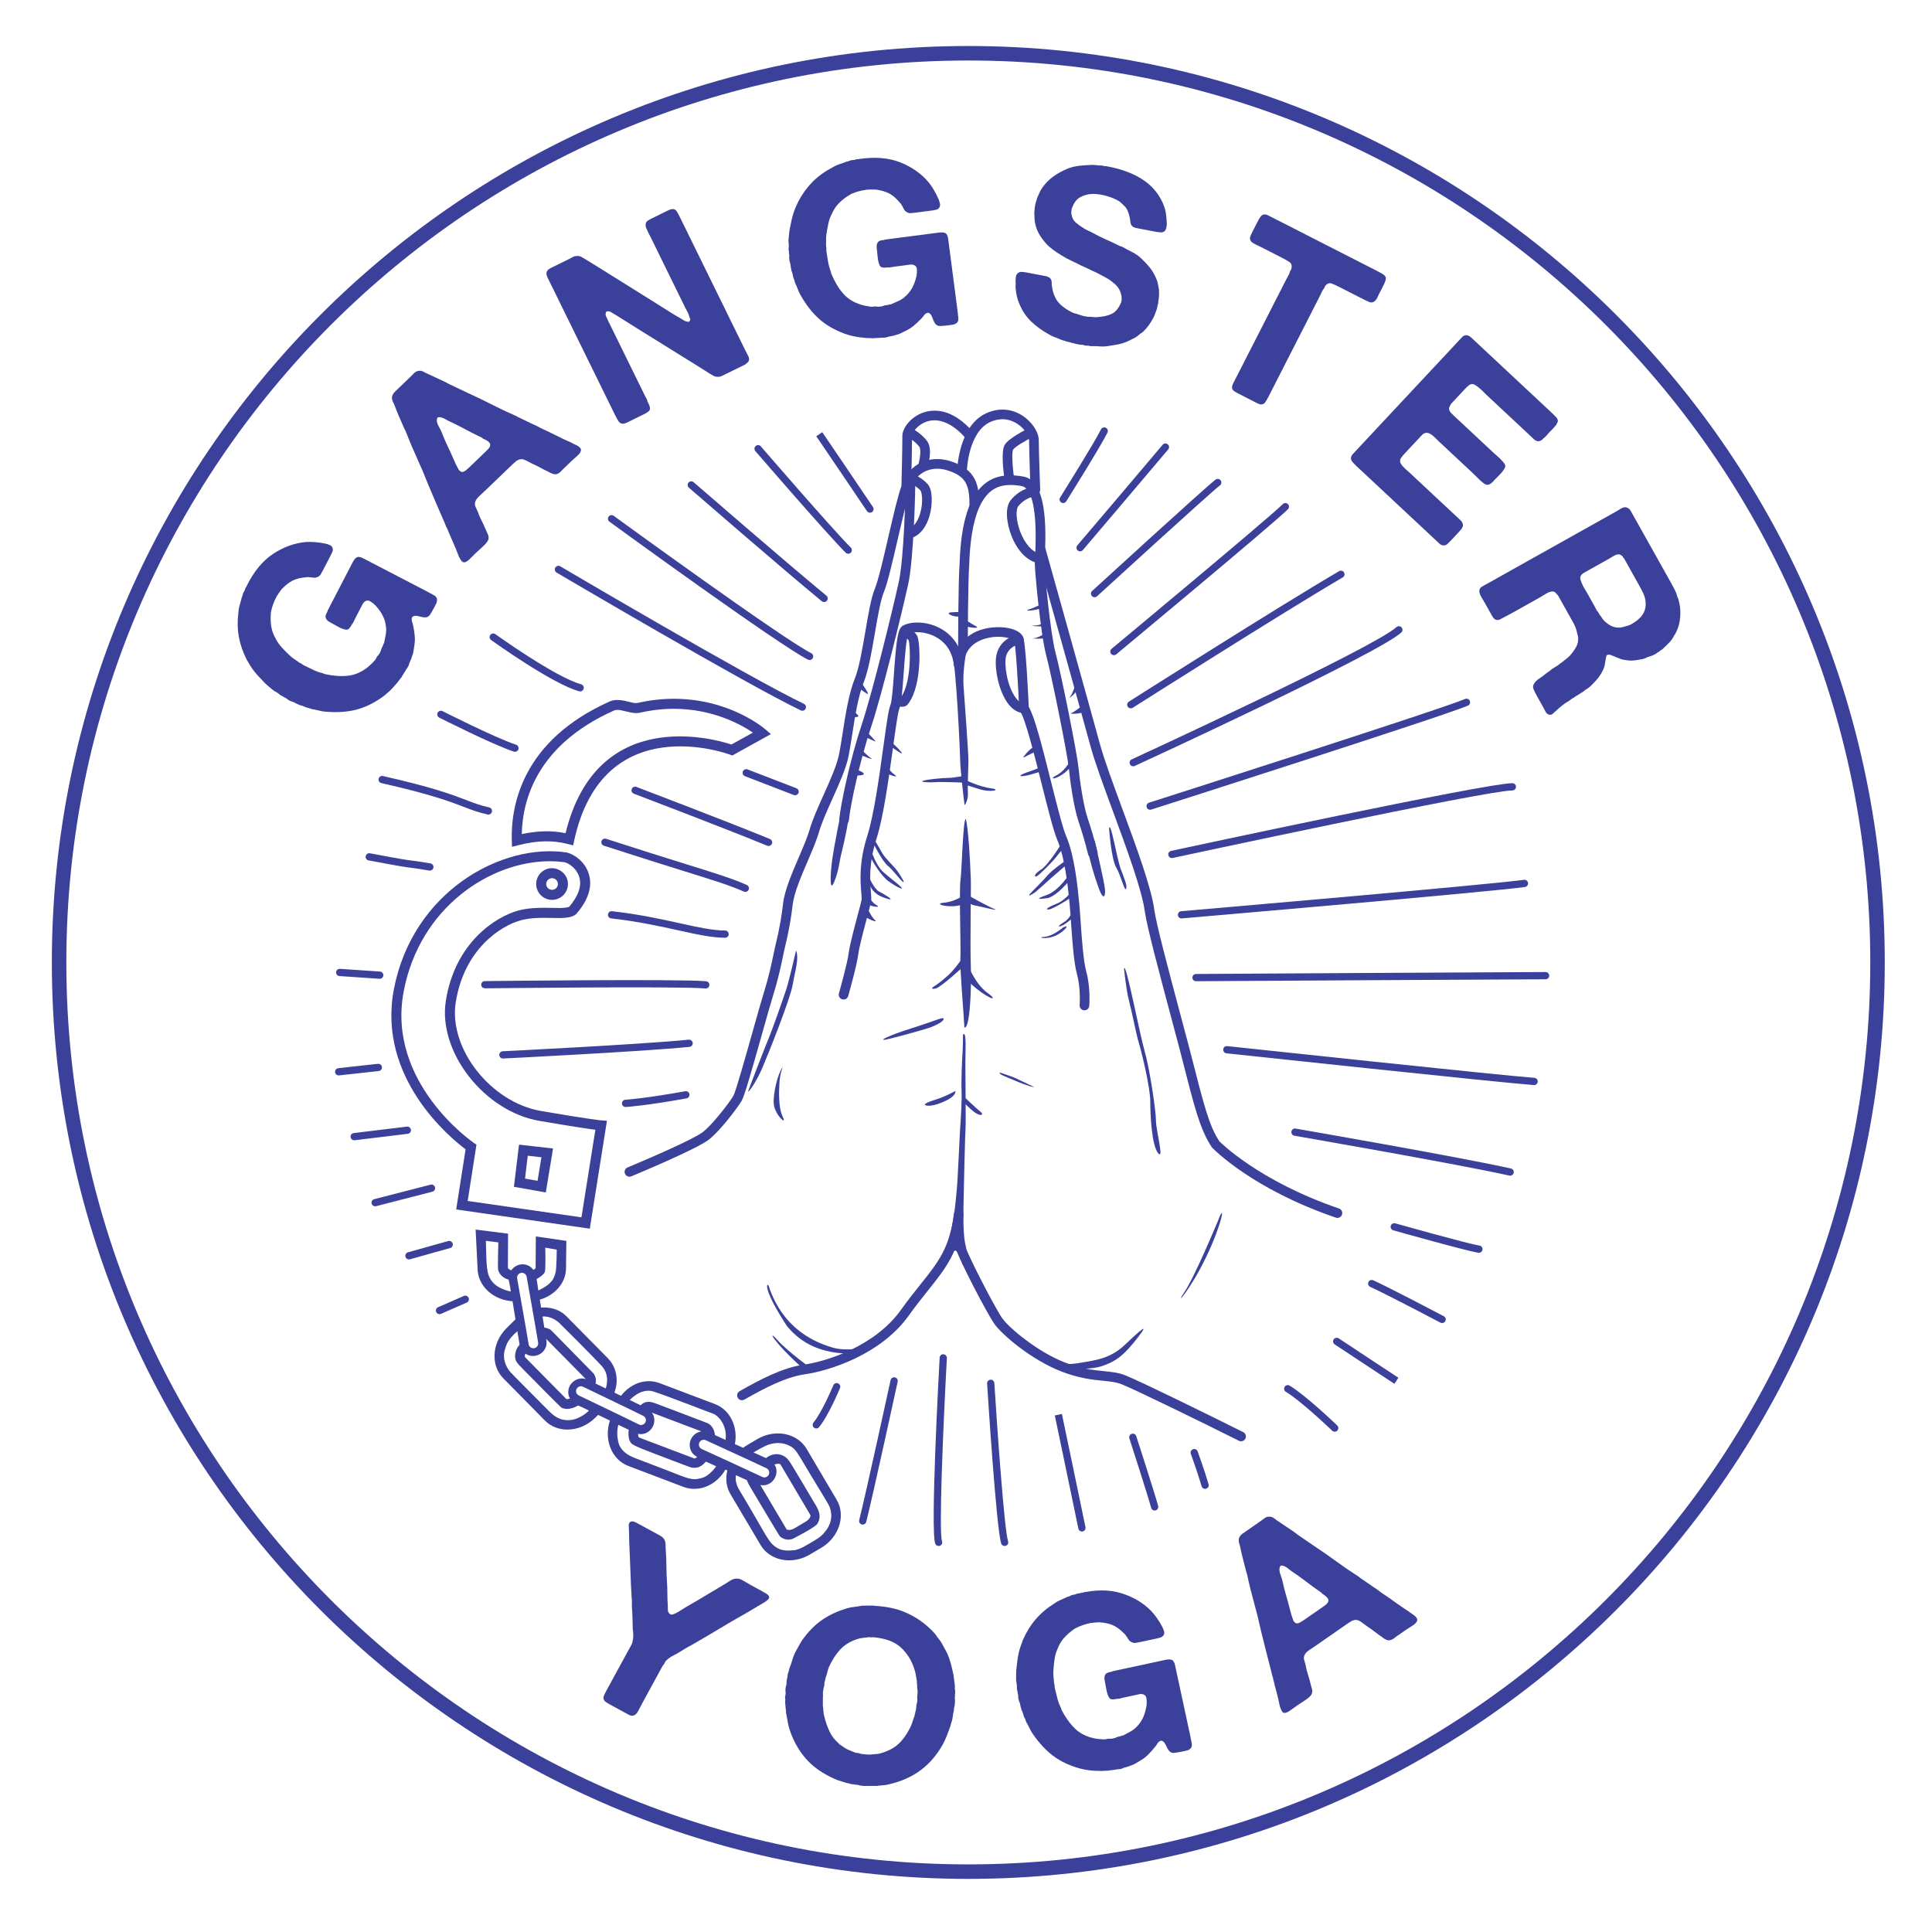 <?xml version="1.0" encoding="utf-8"?>
<!-- Generator: Adobe Illustrator 16.0.0, SVG Export Plug-In . SVG Version: 6.00 Build 0)  -->
<!DOCTYPE svg PUBLIC "-//W3C//DTD SVG 1.1//EN" "http://www.w3.org/Graphics/SVG/1.1/DTD/svg11.dtd">
<svg version="1.1" id="Layer_1" xmlns="http://www.w3.org/2000/svg" xmlns:xlink="http://www.w3.org/1999/xlink" x="0px" y="0px"
	 width="200px" height="200px" viewBox="0 0 200 200" enable-background="new 0 0 200 200" xml:space="preserve">
<g>
	<path fill="#3B409A" d="M100.238,194.501L100.238,194.501c-52.312,0-94.871-42.559-94.871-94.869
		c0-52.311,42.559-94.869,94.871-94.869c52.313,0,94.873,42.558,94.873,94.869C195.111,151.941,152.552,194.5,100.238,194.501z
		 M100.238,6.263c-51.485,0-93.371,41.885-93.371,93.369c0,51.484,41.886,93.369,93.371,93.369
		c51.486-0.001,93.373-41.886,93.373-93.369C193.611,48.148,151.725,6.263,100.238,6.263z"/>
	<g>
		<path fill="#3B409A" d="M25.525,60.677c0.747-1.512,1.664-2.626,2.75-3.342c1.088-0.715,2.22-1.124,3.402-1.227
			c0.62-0.034,1.287,0.021,2.004,0.165c0.119,0.024,0.26,0.069,0.423,0.135c0.164,0.066,0.263,0.156,0.3,0.268
			c0.064,0.129,0.07,0.264,0.016,0.404s-0.125,0.293-0.209,0.456l-0.75,1.445c-0.086,0.163-0.168,0.312-0.248,0.45
			c-0.081,0.137-0.181,0.23-0.302,0.281c-0.158,0.087-0.331,0.115-0.521,0.081c-0.191-0.032-0.379-0.05-0.565-0.054
			c-0.276,0.026-0.546,0.066-0.81,0.117c-0.262,0.053-0.521,0.144-0.777,0.274c-0.338,0.182-0.67,0.441-0.996,0.78
			c-0.068,0.06-0.13,0.131-0.184,0.216c-0.053,0.085-0.106,0.161-0.16,0.228c-0.037,0.036-0.08,0.1-0.127,0.188
			c-0.121,0.162-0.24,0.383-0.357,0.661c-0.115,0.278-0.197,0.499-0.244,0.663c-0.023,0.119-0.051,0.227-0.083,0.323
			c-0.031,0.097-0.049,0.201-0.05,0.313c-0.037,0.47-0.023,0.915,0.041,1.334s0.211,0.828,0.436,1.228
			c0.175,0.354,0.395,0.674,0.658,0.962c0.265,0.288,0.556,0.58,0.872,0.875c0.14,0.13,0.288,0.244,0.442,0.344
			c0.156,0.1,0.307,0.206,0.455,0.321l0.289,0.149c0.074,0.076,0.164,0.137,0.272,0.183c0.106,0.047,0.213,0.097,0.316,0.15
			c0.253,0.131,0.509,0.254,0.767,0.37c0.26,0.117,0.517,0.202,0.77,0.258c0.067,0.017,0.123,0.036,0.168,0.059
			c0.044,0.023,0.1,0.044,0.166,0.06c0.865,0.185,1.651,0.235,2.361,0.152c0.713-0.082,1.388-0.38,2.031-0.894
			c0.128-0.103,0.251-0.212,0.369-0.331c0.117-0.117,0.241-0.246,0.371-0.386c0.061-0.081,0.108-0.165,0.143-0.251
			c0.035-0.085,0.087-0.156,0.154-0.216c0.076-0.073,0.148-0.177,0.219-0.31c0.068-0.134,0.115-0.26,0.141-0.379
			c0.022-0.082,0.053-0.15,0.092-0.206c0.038-0.056,0.065-0.116,0.081-0.184c0.024-0.082,0.053-0.147,0.087-0.195
			c0.033-0.048,0.051-0.108,0.052-0.184c0.049-0.238,0.095-0.46,0.134-0.665c0.041-0.204,0.059-0.411,0.055-0.62
			c-0.031-0.486-0.132-0.916-0.305-1.288c-0.174-0.372-0.434-0.751-0.779-1.137c-0.133-0.145-0.303-0.285-0.516-0.423
			c-0.211-0.138-0.402-0.148-0.576-0.031c-0.105,0.059-0.194,0.158-0.268,0.299c-0.074,0.141-0.144,0.277-0.212,0.411l-0.589,1.134
			c-0.047,0.088-0.094,0.188-0.139,0.295c-0.047,0.107-0.108,0.198-0.184,0.271l-0.104,0.2c-0.046,0.052-0.088,0.105-0.127,0.161
			c-0.038,0.056-0.083,0.098-0.136,0.127c-0.098,0.044-0.214,0.049-0.348,0.017c-0.134-0.031-0.274-0.08-0.419-0.146
			c-0.145-0.064-0.293-0.142-0.443-0.23c-0.152-0.088-0.295-0.167-0.429-0.236c-0.118-0.062-0.228-0.123-0.327-0.185
			c-0.1-0.061-0.18-0.125-0.238-0.194c-0.104-0.128-0.149-0.256-0.139-0.382c0.016-0.105,0.039-0.187,0.07-0.246l0.127-0.244
			c0.008-0.053,0.029-0.112,0.064-0.179c0.033-0.066,0.066-0.13,0.098-0.189l0.335-0.645l1.684-3.245
			c0.132-0.252,0.279-0.538,0.444-0.856s0.342-0.495,0.529-0.53c0.158-0.013,0.332,0.031,0.523,0.132
			c0.193,0.1,0.379,0.195,0.557,0.287l2.312,1.201l3.646,1.892c0.283,0.146,0.551,0.291,0.806,0.433
			c0.255,0.143,0.37,0.328,0.344,0.56c-0.001,0.112-0.036,0.231-0.101,0.357s-0.128,0.248-0.189,0.366
			c-0.154,0.297-0.297,0.547-0.432,0.75c-0.133,0.204-0.326,0.296-0.58,0.276c-0.166-0.009-0.336-0.041-0.516-0.097
			c-0.178-0.055-0.346-0.076-0.503-0.064c-0.046,0.016-0.097,0.035-0.157,0.061s-0.102,0.078-0.127,0.16
			c-0.031,0.135-0.023,0.265,0.022,0.392c0.047,0.129,0.085,0.256,0.112,0.383c0.043,0.211,0.076,0.407,0.104,0.59
			c0.027,0.184,0.051,0.384,0.07,0.601c0.018,0.255,0.008,0.509-0.029,0.762c-0.037,0.254-0.076,0.511-0.118,0.771
			c-0.009,0.089-0.03,0.177-0.065,0.263c-0.035,0.085-0.064,0.168-0.088,0.25c-0.031,0.134-0.082,0.268-0.152,0.401
			c-0.068,0.133-0.123,0.274-0.162,0.423c-0.016,0.067-0.058,0.154-0.122,0.261c-0.065,0.108-0.116,0.18-0.153,0.217l-0.116,0.223
			c-0.054,0.066-0.097,0.133-0.131,0.199c-0.034,0.067-0.079,0.134-0.132,0.2l-0.094,0.179c-0.09,0.103-0.175,0.209-0.25,0.319
			c-0.076,0.111-0.161,0.219-0.252,0.321c-0.084,0.089-0.163,0.18-0.239,0.272c-0.077,0.092-0.156,0.182-0.24,0.271
			c-0.364,0.375-0.724,0.687-1.077,0.937c-0.913,0.636-1.828,1.064-2.742,1.286c-0.914,0.221-1.939,0.282-3.072,0.184
			c-0.255-0.02-0.496-0.061-0.728-0.124c-0.23-0.062-0.47-0.111-0.714-0.145c-0.082-0.023-0.148-0.049-0.199-0.076
			c-0.053-0.027-0.123-0.045-0.213-0.054c-0.12-0.023-0.235-0.065-0.346-0.123c-0.111-0.058-0.234-0.103-0.368-0.134
			c-0.09-0.009-0.158-0.03-0.206-0.065c-0.049-0.034-0.113-0.062-0.195-0.086l-0.4-0.208c-0.09-0.009-0.212-0.054-0.369-0.135
			c-0.154-0.081-0.262-0.155-0.319-0.223l-0.245-0.127c-0.081-0.061-0.172-0.113-0.271-0.155c-0.101-0.043-0.18-0.098-0.238-0.166
			c-0.119-0.099-0.244-0.184-0.379-0.253c-0.133-0.069-0.25-0.148-0.354-0.241c-0.141-0.128-0.281-0.248-0.42-0.357
			c-0.142-0.111-0.277-0.238-0.409-0.382c-0.169-0.183-0.337-0.358-0.501-0.529c-0.166-0.171-0.322-0.35-0.469-0.539
			c-0.162-0.196-0.312-0.406-0.451-0.629c-0.139-0.222-0.266-0.438-0.383-0.649c-0.391-0.768-0.658-1.547-0.803-2.337
			c-0.146-0.79-0.159-1.662-0.04-2.616c0.011-0.201,0.047-0.409,0.11-0.621c0.062-0.212,0.122-0.425,0.178-0.641
			c0.009-0.09,0.034-0.175,0.076-0.257c0.043-0.081,0.068-0.167,0.076-0.257c0.025-0.118,0.07-0.223,0.134-0.312
			c0.065-0.088,0.108-0.192,0.134-0.312c0-0.037,0.021-0.078,0.063-0.123C25.504,60.756,25.525,60.715,25.525,60.677z"/>
		<path fill="#3B409A" d="M59.342,45.921c0.059,0.037,0.137,0.077,0.237,0.12c0.099,0.044,0.196,0.096,0.289,0.157
			c0.093,0.061,0.167,0.133,0.226,0.216c0.057,0.084,0.066,0.178,0.029,0.284c-0.039,0.153-0.176,0.33-0.408,0.532
			c-0.234,0.202-0.424,0.372-0.568,0.511l-0.85,0.817c-0.096,0.093-0.181,0.179-0.254,0.26c-0.072,0.081-0.154,0.146-0.251,0.189
			c-0.167,0.092-0.333,0.112-0.496,0.062c-0.153-0.039-0.298-0.098-0.431-0.177c-0.135-0.08-0.278-0.149-0.43-0.212
			c-0.246-0.135-0.494-0.266-0.746-0.396c-0.252-0.129-0.5-0.249-0.744-0.36c-0.142-0.073-0.27-0.142-0.387-0.203
			s-0.229-0.111-0.334-0.148s-0.221-0.049-0.345-0.032c-0.124,0.015-0.259,0.068-0.402,0.159c-0.061,0.059-0.12,0.111-0.181,0.156
			c-0.059,0.046-0.12,0.099-0.18,0.156l-2.854,2.742c-0.205,0.197-0.426,0.405-0.666,0.625c-0.242,0.22-0.382,0.441-0.422,0.665
			c-0.027,0.165,0,0.324,0.079,0.479s0.153,0.316,0.222,0.483c0.1,0.298,0.225,0.589,0.373,0.875
			c0.146,0.286,0.281,0.579,0.406,0.876c0.067,0.167,0.145,0.337,0.229,0.51c0.085,0.173,0.115,0.342,0.088,0.506
			c-0.014,0.106-0.07,0.224-0.167,0.352c-0.097,0.129-0.215,0.259-0.353,0.392c-0.139,0.134-0.282,0.267-0.433,0.399
			c-0.15,0.132-0.28,0.25-0.388,0.355c-0.157,0.15-0.344,0.335-0.561,0.556s-0.402,0.347-0.557,0.379
			c-0.096,0.021-0.181-0.001-0.256-0.067c-0.076-0.066-0.143-0.146-0.199-0.243c-0.058-0.096-0.108-0.191-0.154-0.286
			c-0.045-0.096-0.078-0.179-0.101-0.25c-0.146-0.393-0.306-0.783-0.481-1.17c-0.176-0.388-0.342-0.771-0.5-1.153
			c-0.044-0.142-0.101-0.273-0.17-0.393c-0.068-0.119-0.125-0.25-0.168-0.393c-0.148-0.347-0.301-0.697-0.459-1.055
			s-0.311-0.709-0.457-1.055c-0.135-0.333-0.273-0.658-0.414-0.974c-0.142-0.315-0.28-0.64-0.415-0.974
			c-0.36-0.928-0.747-1.843-1.161-2.742c-0.411-0.899-0.799-1.813-1.158-2.742c-0.033-0.084-0.068-0.155-0.102-0.215
			c-0.034-0.06-0.068-0.131-0.103-0.215c-0.147-0.346-0.3-0.696-0.458-1.055c-0.158-0.356-0.305-0.714-0.439-1.071
			c-0.066-0.189-0.146-0.375-0.237-0.554s-0.122-0.363-0.095-0.551c0.025-0.095,0.074-0.199,0.148-0.316
			c0.012-0.035,0.033-0.061,0.062-0.078c0.03-0.017,0.051-0.043,0.063-0.079l1.591-1.527c0.132-0.127,0.266-0.26,0.397-0.399
			c0.133-0.139,0.269-0.219,0.411-0.24c0.201-0.055,0.391-0.032,0.565,0.064c0.176,0.098,0.362,0.19,0.562,0.277
			c0.281,0.124,0.555,0.25,0.818,0.379c0.261,0.129,0.533,0.256,0.814,0.379c0.094,0.05,0.188,0.099,0.281,0.148
			c0.094,0.049,0.187,0.098,0.28,0.146c0.327,0.148,0.646,0.299,0.958,0.453c0.309,0.154,0.627,0.305,0.955,0.453
			c0.82,0.371,1.631,0.762,2.431,1.173c0.8,0.412,1.618,0.797,2.448,1.156c0.07,0.024,0.129,0.056,0.176,0.091
			c0.046,0.037,0.104,0.068,0.175,0.093c0.259,0.123,0.515,0.247,0.772,0.37c0.259,0.123,0.516,0.245,0.771,0.369
			c0.141,0.051,0.268,0.108,0.377,0.176c0.111,0.067,0.231,0.131,0.359,0.193c0.528,0.235,1.043,0.48,1.545,0.739
			c0.504,0.258,1.013,0.498,1.527,0.721c0.059,0.013,0.104,0.034,0.132,0.064C59.24,45.887,59.283,45.909,59.342,45.921z
			 M50.689,46.282c0.098-0.21,0.072-0.382-0.078-0.515c-0.152-0.133-0.322-0.237-0.508-0.312c-0.07-0.024-0.125-0.059-0.166-0.101
			c-0.041-0.043-0.096-0.076-0.167-0.102c-0.55-0.258-1.095-0.534-1.632-0.829c-0.537-0.293-1.092-0.57-1.666-0.83
			c-0.082-0.036-0.178-0.089-0.289-0.156c-0.111-0.066-0.223-0.122-0.334-0.166c-0.111-0.043-0.221-0.071-0.326-0.086
			c-0.105-0.014-0.195,0.014-0.267,0.083c-0.001,0.048-0.007,0.089-0.021,0.124c-0.012,0.035-0.018,0.077-0.02,0.124
			c0.02,0.213,0.089,0.424,0.208,0.633c0.12,0.209,0.226,0.421,0.314,0.635c0.181,0.477,0.382,0.943,0.603,1.402
			s0.434,0.928,0.637,1.403c0.067,0.167,0.139,0.325,0.213,0.474c0.074,0.149,0.155,0.308,0.247,0.475
			c0.056,0.131,0.167,0.233,0.329,0.308c0.143,0.026,0.287-0.021,0.438-0.143c0.15-0.12,0.297-0.25,0.442-0.389l1.373-1.319
			c0.106-0.104,0.228-0.22,0.359-0.348C50.512,46.521,50.615,46.399,50.689,46.282z"/>
		<path fill="#3B409A" d="M56.963,27.771l1.822-0.895c0.164-0.08,0.323-0.164,0.477-0.249c0.154-0.084,0.307-0.126,0.455-0.125
			c0.179-0.014,0.34,0.02,0.48,0.099c0.143,0.079,0.279,0.161,0.412,0.243l1.44,0.885c0.942,0.597,1.89,1.188,2.837,1.773
			c0.947,0.586,1.895,1.177,2.838,1.774c0.455,0.279,0.906,0.564,1.355,0.854c0.451,0.291,0.906,0.565,1.367,0.822
			c0.104,0.062,0.203,0.123,0.301,0.188c0.096,0.064,0.209,0.112,0.335,0.142c0.044,0.017,0.097,0.027,0.157,0.035
			c0.06,0.008,0.104-0.014,0.135-0.066c0.09-0.081,0.11-0.174,0.059-0.279c-0.052-0.104-0.092-0.224-0.121-0.359
			c-0.037-0.111-0.091-0.23-0.16-0.354c-0.07-0.124-0.135-0.244-0.193-0.365l-0.696-1.416l-2.56-5.217l-0.42-0.854
			c-0.037-0.075-0.078-0.147-0.121-0.22c-0.046-0.07-0.074-0.14-0.089-0.208l-0.122-0.247c-0.104-0.21-0.139-0.396-0.107-0.561
			c0.023-0.142,0.094-0.251,0.215-0.329c0.12-0.077,0.263-0.157,0.428-0.238l1.371-0.673c0.119-0.059,0.24-0.118,0.359-0.177
			c0.121-0.059,0.232-0.096,0.337-0.109c0.231-0.021,0.401,0.059,0.509,0.239c0.107,0.18,0.223,0.396,0.348,0.651l1.215,2.474
			l4.625,9.422l0.928,1.888c0.082,0.166,0.165,0.329,0.254,0.49s0.125,0.302,0.109,0.42c-0.017,0.119-0.061,0.211-0.131,0.274
			c-0.072,0.062-0.158,0.139-0.264,0.228l-0.787,0.387l-1.237,0.606c-0.136,0.067-0.268,0.131-0.393,0.193
			c-0.128,0.063-0.247,0.093-0.36,0.093c-0.202,0.007-0.379-0.032-0.531-0.116c-0.152-0.083-0.311-0.178-0.475-0.283
			c-0.237-0.144-0.475-0.293-0.707-0.447c-0.234-0.154-0.471-0.304-0.709-0.447l-6.021-3.74c-0.381-0.242-0.75-0.475-1.109-0.698
			c-0.361-0.222-0.731-0.454-1.111-0.696c-0.125-0.068-0.277-0.156-0.451-0.267c-0.175-0.109-0.345-0.124-0.51-0.043
			c-0.068,0.164-0.072,0.315-0.013,0.453c0.057,0.139,0.138,0.313,0.24,0.522l0.774,1.575l2.639,5.373l0.431,0.877
			c0.036,0.075,0.077,0.148,0.122,0.22c0.043,0.071,0.07,0.151,0.076,0.241l0.121,0.247c0.118,0.24,0.165,0.432,0.143,0.572
			c-0.031,0.127-0.107,0.229-0.227,0.307c-0.121,0.078-0.264,0.157-0.428,0.238l-1.372,0.673c-0.12,0.06-0.24,0.119-0.36,0.177
			c-0.119,0.06-0.23,0.097-0.336,0.11c-0.232,0.021-0.406-0.061-0.525-0.245c-0.119-0.184-0.24-0.403-0.365-0.658l-1.269-2.586
			l-4.429-9.016l-1.025-2.092c-0.082-0.164-0.166-0.337-0.254-0.517c-0.089-0.181-0.129-0.337-0.121-0.472s0.077-0.261,0.205-0.38
			c0.029-0.014,0.062-0.034,0.096-0.061C56.9,27.806,56.934,27.786,56.963,27.771z"/>
		<path fill="#3B409A" d="M88.893,16.465c1.667-0.251,3.105-0.135,4.313,0.347c1.208,0.483,2.191,1.181,2.95,2.092
			c0.385,0.488,0.721,1.067,1.01,1.737c0.049,0.111,0.092,0.253,0.131,0.425s0.022,0.306-0.049,0.398
			c-0.068,0.126-0.175,0.208-0.322,0.244c-0.146,0.036-0.311,0.065-0.494,0.09l-1.613,0.21c-0.182,0.023-0.353,0.042-0.511,0.054
			c-0.159,0.013-0.293-0.017-0.403-0.086c-0.162-0.08-0.284-0.208-0.365-0.382c-0.082-0.175-0.176-0.34-0.279-0.495
			c-0.18-0.212-0.365-0.41-0.559-0.597c-0.192-0.185-0.414-0.345-0.668-0.48c-0.343-0.174-0.746-0.299-1.211-0.373
			c-0.088-0.022-0.181-0.031-0.281-0.027c-0.1,0.006-0.193,0.005-0.279-0.001c-0.051-0.01-0.127-0.009-0.225,0.005
			c-0.203-0.008-0.452,0.021-0.748,0.084c-0.294,0.064-0.523,0.123-0.684,0.178c-0.112,0.049-0.217,0.088-0.313,0.117
			c-0.098,0.029-0.192,0.075-0.285,0.139c-0.407,0.237-0.764,0.503-1.07,0.796c-0.308,0.293-0.561,0.646-0.759,1.059
			c-0.191,0.345-0.33,0.709-0.414,1.089c-0.086,0.383-0.158,0.788-0.221,1.217c-0.026,0.188-0.035,0.376-0.027,0.559
			c0.006,0.186,0.005,0.37-0.004,0.557l0.042,0.323c-0.021,0.104-0.019,0.213,0.005,0.328c0.023,0.114,0.043,0.229,0.057,0.345
			c0.038,0.283,0.082,0.563,0.137,0.843c0.053,0.279,0.128,0.538,0.227,0.778c0.025,0.063,0.041,0.12,0.049,0.17
			c0.006,0.051,0.021,0.107,0.047,0.171c0.342,0.814,0.75,1.49,1.223,2.025c0.475,0.537,1.105,0.923,1.895,1.155
			c0.158,0.048,0.318,0.085,0.482,0.114c0.163,0.029,0.339,0.057,0.529,0.083c0.1,0.003,0.195-0.005,0.285-0.025
			c0.09-0.02,0.18-0.019,0.268,0.004c0.104,0.021,0.229,0.021,0.379,0.001c0.148-0.02,0.279-0.053,0.391-0.102
			c0.08-0.027,0.154-0.041,0.223-0.042c0.066,0,0.133-0.013,0.197-0.038c0.08-0.027,0.15-0.04,0.208-0.04
			c0.06,0.001,0.118-0.02,0.182-0.061c0.223-0.097,0.431-0.187,0.622-0.271c0.19-0.084,0.37-0.188,0.541-0.312
			c0.38-0.302,0.676-0.631,0.881-0.985c0.207-0.355,0.369-0.785,0.488-1.29c0.043-0.19,0.061-0.412,0.053-0.664
			c-0.008-0.251-0.109-0.414-0.303-0.489c-0.109-0.054-0.24-0.07-0.398-0.05s-0.311,0.041-0.459,0.06l-1.268,0.166
			c-0.1,0.013-0.207,0.031-0.32,0.055c-0.115,0.022-0.225,0.024-0.328,0.005l-0.225,0.028c-0.067-0.007-0.135-0.011-0.203-0.012
			c-0.067,0.001-0.128-0.012-0.182-0.039c-0.092-0.055-0.162-0.147-0.214-0.275c-0.05-0.128-0.089-0.271-0.118-0.427
			c-0.028-0.156-0.051-0.321-0.064-0.496c-0.014-0.176-0.031-0.338-0.051-0.486c-0.018-0.133-0.029-0.258-0.037-0.374
			c-0.006-0.117,0.002-0.22,0.024-0.307c0.046-0.157,0.124-0.269,0.235-0.333c0.094-0.046,0.175-0.074,0.24-0.082l0.274-0.036
			c0.046-0.022,0.108-0.04,0.183-0.05c0.074-0.009,0.145-0.019,0.211-0.027l0.72-0.094l3.627-0.472
			c0.282-0.037,0.601-0.079,0.958-0.125c0.354-0.047,0.6-0.003,0.735,0.131c0.1,0.122,0.164,0.291,0.192,0.505
			c0.027,0.216,0.055,0.423,0.08,0.622l0.338,2.583l0.531,4.073c0.04,0.315,0.075,0.618,0.105,0.908
			c0.029,0.291-0.058,0.492-0.264,0.603c-0.092,0.062-0.209,0.104-0.35,0.122s-0.277,0.036-0.41,0.054
			c-0.331,0.043-0.619,0.067-0.862,0.074s-0.429-0.1-0.559-0.319c-0.087-0.14-0.156-0.299-0.214-0.478
			c-0.058-0.177-0.135-0.327-0.236-0.448c-0.037-0.029-0.083-0.061-0.138-0.096s-0.122-0.039-0.204-0.012
			c-0.129,0.051-0.231,0.131-0.31,0.242s-0.161,0.215-0.251,0.311c-0.148,0.154-0.289,0.295-0.424,0.422
			c-0.136,0.127-0.287,0.261-0.453,0.4c-0.197,0.16-0.411,0.298-0.641,0.411c-0.229,0.114-0.463,0.229-0.701,0.344
			c-0.078,0.044-0.163,0.076-0.252,0.097c-0.091,0.02-0.176,0.043-0.257,0.071c-0.128,0.051-0.267,0.085-0.415,0.104
			c-0.15,0.02-0.296,0.056-0.439,0.108c-0.064,0.024-0.159,0.041-0.285,0.05c-0.125,0.007-0.214,0.006-0.266-0.003l-0.248,0.031
			c-0.086-0.006-0.166-0.004-0.24,0.007c-0.074,0.01-0.154,0.011-0.239,0.006l-0.198,0.025c-0.137-0.016-0.273-0.023-0.408-0.022
			c-0.135,0-0.27-0.007-0.405-0.023c-0.12-0.018-0.241-0.031-0.36-0.041c-0.118-0.01-0.238-0.023-0.359-0.042
			c-0.516-0.084-0.977-0.201-1.385-0.35c-1.043-0.386-1.918-0.891-2.621-1.516c-0.704-0.623-1.34-1.429-1.906-2.416
			c-0.13-0.219-0.234-0.441-0.314-0.666c-0.08-0.226-0.176-0.449-0.289-0.67c-0.027-0.081-0.045-0.15-0.053-0.208
			c-0.006-0.059-0.033-0.126-0.076-0.205c-0.049-0.111-0.082-0.229-0.098-0.354s-0.049-0.25-0.1-0.379
			c-0.044-0.078-0.065-0.147-0.064-0.206c0-0.059-0.012-0.129-0.04-0.209l-0.06-0.447c-0.043-0.079-0.076-0.205-0.099-0.379
			c-0.023-0.174-0.022-0.304-0.001-0.392l-0.035-0.272c0.004-0.102-0.006-0.205-0.027-0.312c-0.023-0.106-0.023-0.203,0-0.291
			c0.013-0.153,0.01-0.305-0.009-0.453c-0.02-0.148-0.022-0.292-0.006-0.429c0.026-0.188,0.044-0.372,0.055-0.551
			c0.01-0.178,0.036-0.362,0.079-0.554c0.053-0.241,0.102-0.48,0.147-0.714s0.104-0.463,0.175-0.691
			c0.07-0.245,0.156-0.488,0.26-0.729c0.103-0.241,0.207-0.469,0.313-0.685c0.406-0.761,0.892-1.427,1.458-1.996
			c0.566-0.571,1.273-1.08,2.125-1.527c0.172-0.107,0.361-0.195,0.571-0.265s0.421-0.144,0.628-0.221
			c0.08-0.044,0.164-0.072,0.254-0.084c0.092-0.012,0.176-0.039,0.255-0.083c0.11-0.049,0.222-0.071,0.332-0.068
			c0.11,0.002,0.221-0.021,0.332-0.069c0.031-0.021,0.076-0.026,0.138-0.018C88.816,16.493,88.861,16.486,88.893,16.465z"/>
		<path fill="#3B409A" d="M114.443,17.189c3.189,0.556,5.201,1.915,6.031,4.079c0.113,0.294,0.19,0.588,0.228,0.885
			c0.037,0.296,0.065,0.615,0.085,0.959c0.007,0.139-0.009,0.292-0.05,0.463c-0.042,0.171-0.104,0.29-0.185,0.359
			c-0.101,0.083-0.226,0.123-0.379,0.12c-0.15-0.004-0.319-0.023-0.499-0.057l-1.549-0.296c-0.148-0.027-0.296-0.055-0.444-0.083
			c-0.147-0.028-0.268-0.068-0.359-0.119c-0.182-0.12-0.28-0.274-0.296-0.465c-0.013-0.189-0.044-0.383-0.092-0.579
			c-0.035-0.176-0.092-0.365-0.173-0.567c-0.079-0.203-0.178-0.365-0.289-0.489c-0.2-0.207-0.395-0.389-0.585-0.544
			c-0.183-0.12-0.41-0.235-0.686-0.348c-0.276-0.112-0.565-0.205-0.865-0.279c-0.301-0.074-0.603-0.122-0.903-0.146
			c-0.302-0.022-0.576-0.007-0.825,0.048c-0.41,0.092-0.736,0.229-0.983,0.412c-0.248,0.183-0.454,0.488-0.621,0.915
			c-0.055,0.108-0.087,0.233-0.096,0.377c-0.012,0.143-0.007,0.258,0.009,0.346c0.065,0.369,0.206,0.646,0.416,0.831
			c0.213,0.185,0.469,0.374,0.771,0.567c0.166,0.116,0.339,0.214,0.519,0.29c0.183,0.077,0.364,0.167,0.55,0.271
			c0.414,0.231,0.846,0.445,1.291,0.641c0.448,0.195,0.889,0.402,1.322,0.621c0.077,0.049,0.156,0.081,0.239,0.097
			c0.081,0.015,0.16,0.047,0.236,0.096c0.307,0.178,0.627,0.349,0.96,0.514s0.624,0.365,0.869,0.599
			c0.388,0.363,0.719,0.715,0.986,1.054c0.265,0.341,0.494,0.758,0.689,1.254c0.057,0.147,0.099,0.309,0.125,0.483
			s0.057,0.351,0.092,0.526c0.007,0.053,0.007,0.1-0.002,0.141c-0.007,0.041-0.007,0.079,0.004,0.115
			c0.016,0.274-0.013,0.609-0.09,1.003c0.018,0.089,0.003,0.171-0.046,0.246l-0.085,0.443c-0.065,0.175-0.127,0.341-0.185,0.5
			c-0.055,0.159-0.122,0.316-0.203,0.471c-0.153,0.277-0.313,0.527-0.474,0.751c-0.162,0.225-0.348,0.437-0.554,0.635
			c-0.081,0.07-0.16,0.127-0.236,0.172c-0.077,0.045-0.147,0.104-0.213,0.176c-0.101,0.084-0.21,0.161-0.324,0.232
			c-0.116,0.071-0.238,0.137-0.37,0.197c-0.094,0.051-0.192,0.099-0.296,0.147c-0.103,0.049-0.21,0.097-0.319,0.144
			c-0.313,0.128-0.634,0.22-0.958,0.276c-0.326,0.058-0.663,0.112-1.014,0.165c-0.245,0.037-0.493,0.046-0.743,0.023
			c-0.251-0.022-0.506-0.032-0.76-0.029c-0.12,0.011-0.234,0.002-0.34-0.026c-0.104-0.029-0.21-0.036-0.315-0.021l-0.194-0.037
			c-0.035-0.007-0.079-0.019-0.134-0.038c-0.057-0.019-0.103-0.023-0.138-0.014c-0.086,0.001-0.229-0.017-0.423-0.055
			c-0.197-0.037-0.335-0.072-0.414-0.104l-0.246-0.047c-0.109-0.054-0.226-0.089-0.351-0.104s-0.234-0.049-0.324-0.101
			c-0.083-0.015-0.155-0.033-0.221-0.054c-0.063-0.021-0.136-0.047-0.215-0.079c-0.187-0.087-0.384-0.167-0.592-0.24
			c-0.206-0.073-0.395-0.16-0.561-0.26c-0.756-0.414-1.397-0.881-1.928-1.399c-0.53-0.517-0.938-1.143-1.225-1.877
			c-0.187-0.443-0.305-0.949-0.349-1.52c-0.013-0.105-0.015-0.207-0.006-0.307c0.011-0.101,0.011-0.211,0-0.332
			c-0.009-0.138-0.002-0.303,0.018-0.494s0.078-0.329,0.18-0.412c0.109-0.115,0.24-0.17,0.402-0.165
			c0.16,0.005,0.34,0.026,0.537,0.063l1.549,0.295c0.131,0.024,0.271,0.051,0.418,0.079c0.149,0.028,0.274,0.078,0.381,0.148
			c0.165,0.117,0.246,0.272,0.243,0.467c-0.004,0.195,0.018,0.398,0.062,0.611c0.028,0.21,0.077,0.406,0.143,0.589
			c0.068,0.183,0.145,0.357,0.23,0.527c0.063,0.114,0.138,0.222,0.219,0.322c0.083,0.102,0.169,0.193,0.254,0.278
			c0.317,0.298,0.726,0.571,1.223,0.818c0.107,0.055,0.215,0.092,0.322,0.112s0.224,0.06,0.349,0.117l0.122,0.023
			c0.125,0.058,0.303,0.108,0.532,0.152c0.23,0.043,0.412,0.062,0.55,0.053c0.053-0.006,0.136,0.001,0.252,0.022
			c0.084,0,0.174,0.004,0.266,0.013s0.182,0.005,0.271-0.013c0.583-0.042,1.064-0.154,1.439-0.338c0.376-0.185,0.683-0.55,0.924-1.1
			c0.055-0.108,0.083-0.239,0.088-0.392c0.002-0.151-0.005-0.271-0.022-0.36c-0.078-0.475-0.293-0.872-0.64-1.192
			c-0.043-0.043-0.124-0.108-0.242-0.2c-0.22-0.194-0.472-0.365-0.759-0.514c-0.284-0.147-0.567-0.299-0.843-0.453
			c-0.109-0.054-0.213-0.104-0.315-0.148c-0.104-0.045-0.217-0.097-0.34-0.154c-0.247-0.132-0.502-0.252-0.762-0.361
			c-0.259-0.109-0.504-0.228-0.734-0.357c-0.076-0.048-0.138-0.077-0.188-0.087c-0.048-0.009-0.103-0.035-0.162-0.081
			c-0.125-0.058-0.239-0.113-0.338-0.166c-0.103-0.054-0.215-0.108-0.339-0.166c-0.354-0.203-0.688-0.407-1.006-0.612
			s-0.606-0.426-0.87-0.663c-0.328-0.317-0.619-0.67-0.867-1.058c-0.25-0.387-0.425-0.811-0.523-1.272
			c-0.039-0.16-0.059-0.32-0.062-0.482c-0.004-0.162-0.013-0.338-0.026-0.528c-0.004-0.153,0.012-0.371,0.046-0.654
			c0.038-0.281,0.088-0.51,0.156-0.684c0.028-0.062,0.057-0.159,0.081-0.291c0.083-0.171,0.157-0.335,0.221-0.494
			c0.063-0.157,0.145-0.312,0.241-0.463c0.354-0.528,0.765-0.955,1.227-1.284s0.978-0.609,1.549-0.841
			c0.366-0.134,0.75-0.223,1.148-0.266s0.821-0.073,1.266-0.091c0.171-0.002,0.336,0.009,0.491,0.029
			c0.157,0.022,0.322,0.032,0.493,0.03c0.052-0.007,0.131,0.008,0.234,0.045C114.332,17.21,114.404,17.215,114.443,17.189z"/>
		<path fill="#3B409A" d="M140.204,26.848l2.276,1.162c0.192,0.099,0.381,0.199,0.562,0.302s0.313,0.221,0.396,0.355
			c0.028,0.054,0.037,0.118,0.024,0.197c-0.011,0.078-0.028,0.158-0.051,0.24l-0.057,0.111c-0.018,0.067-0.044,0.138-0.081,0.212
			s-0.077,0.148-0.114,0.223l-0.444,0.87c-0.053,0.105-0.101,0.207-0.143,0.307c-0.041,0.102-0.101,0.188-0.175,0.263
			c-0.204,0.215-0.421,0.272-0.653,0.174c-0.229-0.099-0.501-0.228-0.812-0.388l-2.278-1.162c-0.296-0.151-0.559-0.271-0.786-0.358
			c-0.226-0.089-0.44-0.025-0.645,0.19c-0.055,0.067-0.087,0.134-0.103,0.201c-0.018,0.066-0.059,0.13-0.125,0.189
			c-0.062,0.082-0.116,0.18-0.164,0.295c-0.051,0.116-0.099,0.217-0.145,0.307l-1.012,1.986l-3.279,6.425l-1.071,2.099
			c-0.123,0.237-0.239,0.437-0.347,0.596c-0.109,0.159-0.265,0.235-0.466,0.226c-0.121-0.023-0.248-0.069-0.382-0.137
			c-0.133-0.068-0.261-0.133-0.379-0.194l-1.516-0.773c-0.164-0.084-0.313-0.17-0.446-0.256c-0.134-0.087-0.215-0.194-0.243-0.322
			c-0.016-0.156,0.025-0.328,0.12-0.514c0.097-0.186,0.192-0.376,0.291-0.569l1.14-2.23l3.165-6.203l0.968-1.896
			c0.053-0.104,0.112-0.21,0.176-0.318c0.065-0.107,0.104-0.213,0.12-0.318c0.024-0.081,0.057-0.148,0.104-0.2
			c0.046-0.052,0.067-0.115,0.069-0.189c0.053-0.291-0.028-0.507-0.247-0.646c-0.219-0.141-0.486-0.29-0.798-0.45l-2.076-1.059
			c-0.164-0.083-0.346-0.172-0.552-0.268c-0.204-0.095-0.359-0.188-0.463-0.277c-0.096-0.106-0.15-0.219-0.166-0.338
			c-0.007-0.097,0.018-0.207,0.072-0.33c0.053-0.123,0.109-0.244,0.171-0.362l0.557-1.094c0.099-0.193,0.197-0.358,0.296-0.496
			c0.098-0.138,0.226-0.213,0.383-0.227c0.06-0.007,0.155,0.005,0.291,0.036l0.112,0.057L140.204,26.848z"/>
		<path fill="#3B409A" d="M152.268,34.914l6.845,6.396l1.593,1.488c0.145,0.137,0.278,0.273,0.403,0.411
			c0.122,0.138,0.173,0.277,0.155,0.42c-0.009,0.06-0.035,0.116-0.072,0.171c-0.042,0.056-0.072,0.117-0.092,0.189l-0.188,0.201
			c-0.068,0.098-0.151,0.191-0.247,0.283c-0.099,0.092-0.187,0.181-0.268,0.266c-0.09,0.099-0.176,0.195-0.254,0.293
			c-0.079,0.097-0.165,0.183-0.257,0.257c-0.07,0.05-0.162,0.136-0.275,0.257c-0.174,0.113-0.327,0.153-0.456,0.122
			c-0.12-0.019-0.234-0.08-0.344-0.184c-0.109-0.102-0.226-0.211-0.349-0.324l-1.262-1.181l-3.314-3.096
			c-0.096-0.091-0.205-0.199-0.328-0.325s-0.252-0.245-0.386-0.358c-0.134-0.114-0.263-0.213-0.39-0.298
			c-0.127-0.084-0.232-0.131-0.315-0.14c-0.143-0.019-0.276,0.021-0.403,0.12c-0.127,0.1-0.259,0.222-0.396,0.368l-0.975,1.043
			l-0.495,0.53c-0.068,0.121-0.12,0.227-0.157,0.316c-0.04,0.09-0.044,0.182-0.018,0.274c0.028,0.118,0.087,0.225,0.18,0.322
			c0.092,0.098,0.192,0.197,0.302,0.3l0.988,0.924l3.149,2.941c0.083,0.08,0.195,0.177,0.329,0.29s0.256,0.23,0.374,0.351
			c0.114,0.12,0.22,0.235,0.312,0.344c0.094,0.109,0.146,0.204,0.162,0.287c0.026,0.094,0,0.207-0.079,0.339
			c-0.076,0.133-0.173,0.266-0.287,0.4c-0.113,0.134-0.236,0.265-0.365,0.393c-0.132,0.129-0.243,0.242-0.336,0.34
			c-0.078,0.086-0.159,0.171-0.238,0.257c-0.081,0.084-0.162,0.146-0.243,0.186c-0.116,0.074-0.239,0.108-0.368,0.101
			c-0.094-0.021-0.201-0.073-0.315-0.158c-0.116-0.084-0.236-0.187-0.365-0.307c-0.13-0.119-0.252-0.242-0.375-0.368
			c-0.125-0.126-0.226-0.229-0.312-0.308l-3.57-3.335c-0.146-0.138-0.282-0.271-0.412-0.402c-0.129-0.133-0.26-0.243-0.392-0.332
			c-0.134-0.091-0.265-0.146-0.396-0.165c-0.129-0.02-0.265,0.009-0.405,0.085c-0.068,0.05-0.134,0.108-0.197,0.175
			c-0.062,0.067-0.122,0.132-0.18,0.193l-0.65,0.694l-0.955,1.025c-0.138,0.146-0.252,0.286-0.342,0.42
			c-0.09,0.133-0.12,0.27-0.092,0.409c0.002,0.071,0.028,0.136,0.076,0.192c0.051,0.059,0.095,0.127,0.132,0.208l0.184,0.172
			c0.049,0.069,0.112,0.136,0.191,0.197c0.078,0.062,0.148,0.122,0.21,0.179l0.769,0.718l3.441,3.216l0.971,0.906
			c0.096,0.092,0.192,0.18,0.282,0.266c0.092,0.085,0.158,0.18,0.197,0.285c0.063,0.128,0.068,0.259,0.013,0.39
			c-0.032,0.084-0.087,0.171-0.159,0.263c-0.075,0.091-0.156,0.186-0.248,0.283l-0.786,0.842c-0.138,0.146-0.271,0.277-0.403,0.395
			c-0.131,0.116-0.275,0.16-0.429,0.129c-0.132-0.007-0.255-0.064-0.37-0.172c-0.116-0.109-0.241-0.226-0.375-0.352l-1.373-1.283
			l-5.418-5.062l-1.445-1.351c-0.171-0.16-0.312-0.31-0.423-0.447s-0.151-0.283-0.12-0.438c0.018-0.119,0.083-0.236,0.19-0.353
			c0.109-0.116,0.215-0.229,0.317-0.339l1.231-1.318l4.65-4.977l3.73-3.99l1.058-1.135c0.104-0.11,0.206-0.22,0.309-0.33
			c0.104-0.109,0.206-0.172,0.313-0.188c0.127-0.04,0.276-0.016,0.445,0.073c0.034,0.011,0.063,0.03,0.083,0.06
			C152.204,34.882,152.232,34.903,152.268,34.914z"/>
		<path fill="#3B409A" d="M160.756,73.871c-0.072,0.078-0.153,0.119-0.248,0.124c-0.092,0.005-0.166-0.007-0.219-0.034
			c-0.123-0.047-0.224-0.149-0.3-0.305c-0.079-0.158-0.165-0.316-0.255-0.477l-0.672-1.202c-0.13-0.233-0.232-0.443-0.309-0.631
			c-0.077-0.187-0.066-0.365,0.03-0.534c0.125-0.223,0.319-0.419,0.589-0.588c0.268-0.17,0.509-0.353,0.726-0.55
			c0.059-0.032,0.111-0.067,0.157-0.104s0.092-0.065,0.136-0.09c0.151-0.142,0.324-0.268,0.521-0.378
			c0.195-0.11,0.366-0.224,0.511-0.344c0.035-0.039,0.097-0.083,0.184-0.132c0.145-0.119,0.294-0.236,0.449-0.352
			c0.155-0.116,0.3-0.241,0.436-0.374c0.272-0.305,0.491-0.61,0.664-0.918c0.173-0.307,0.243-0.643,0.21-1.008
			c-0.011-0.09-0.03-0.174-0.057-0.255s-0.048-0.174-0.067-0.277c-0.06-0.312-0.187-0.639-0.377-0.98
			c-0.193-0.342-0.381-0.681-0.569-1.017l-1.004-1.792c-0.096-0.1-0.175-0.188-0.238-0.269c-0.063-0.079-0.147-0.128-0.252-0.146
			c-0.213-0.034-0.467,0.041-0.765,0.228c-0.298,0.186-0.569,0.348-0.817,0.486l-2.797,1.566c-0.116,0.066-0.239,0.13-0.368,0.192
			c-0.127,0.062-0.25,0.125-0.366,0.19c-0.115,0.065-0.223,0.124-0.317,0.178c-0.094,0.053-0.186,0.085-0.275,0.097
			c-0.156,0.03-0.292-0.009-0.408-0.115c-0.069-0.057-0.133-0.137-0.19-0.237c-0.057-0.103-0.118-0.212-0.184-0.328l-0.552-0.983
			c-0.132-0.233-0.272-0.479-0.428-0.737c-0.153-0.258-0.217-0.48-0.188-0.669c0.007-0.157,0.109-0.291,0.307-0.401
			s0.391-0.219,0.581-0.324l13.285-7.443c0.16-0.09,0.326-0.188,0.497-0.293c0.169-0.105,0.326-0.15,0.469-0.134
			c0.121,0.009,0.254,0.077,0.403,0.205c0.03,0.021,0.053,0.052,0.067,0.092c0.012,0.041,0.033,0.071,0.063,0.093l4.162,7.43
			c0.132,0.233,0.252,0.457,0.364,0.673c0.111,0.215,0.199,0.43,0.261,0.644c0.011,0.089,0.039,0.174,0.085,0.254
			c0.044,0.081,0.072,0.165,0.083,0.254c0.029,0.118,0.058,0.237,0.086,0.355c0.026,0.117,0.048,0.241,0.062,0.367
			c0.044,0.453,0.035,0.899-0.026,1.336s-0.188,0.842-0.379,1.218c-0.042,0.1-0.093,0.189-0.151,0.27
			c-0.06,0.082-0.109,0.172-0.151,0.271c-0.138,0.23-0.3,0.437-0.486,0.617c-0.186,0.181-0.39,0.381-0.611,0.601
			c-0.05,0.047-0.107,0.083-0.168,0.109c-0.063,0.025-0.116,0.068-0.158,0.131l-0.195,0.11c-0.101,0.094-0.238,0.181-0.413,0.26
			c-0.176,0.079-0.322,0.134-0.44,0.161c-0.134,0.036-0.248,0.081-0.342,0.134c-0.095,0.054-0.202,0.093-0.32,0.121
			c-0.261,0.05-0.508,0.093-0.747,0.131c-0.236,0.037-0.473,0.047-0.714,0.028c-0.062-0.005-0.129-0.015-0.203-0.03
			c-0.077-0.015-0.146-0.024-0.204-0.029c-0.083-0.012-0.169-0.026-0.254-0.044c-0.088-0.019-0.169-0.045-0.245-0.078
			c-0.123-0.047-0.243-0.094-0.366-0.14c-0.123-0.047-0.248-0.102-0.377-0.162c-0.076-0.033-0.157-0.065-0.241-0.095
			c-0.083-0.03-0.168-0.039-0.258-0.027c-0.104,0.02-0.169,0.075-0.193,0.165c-0.026,0.092-0.041,0.167-0.046,0.228
			c-0.035,0.21-0.07,0.422-0.104,0.633c-0.035,0.211-0.105,0.412-0.209,0.604c-0.148,0.314-0.326,0.595-0.532,0.845
			c-0.206,0.248-0.451,0.51-0.735,0.785c-0.116,0.103-0.243,0.198-0.386,0.288c-0.141,0.088-0.27,0.184-0.384,0.286
			c-0.087,0.049-0.171,0.1-0.245,0.152c-0.076,0.052-0.157,0.103-0.245,0.151c-0.051,0.047-0.109,0.086-0.18,0.115
			s-0.138,0.072-0.201,0.127c-0.051,0.048-0.107,0.084-0.169,0.109c-0.063,0.025-0.127,0.065-0.19,0.121
			c-0.13,0.11-0.274,0.212-0.437,0.3c-0.159,0.09-0.304,0.191-0.434,0.302l-0.356,0.286c-0.114,0.103-0.229,0.204-0.345,0.308
			C160.964,73.678,160.856,73.776,160.756,73.871z M168.591,64.744c0.178-0.061,0.377-0.167,0.599-0.319
			c0.219-0.152,0.379-0.275,0.479-0.37c0.041-0.062,0.085-0.105,0.129-0.13s0.079-0.063,0.107-0.117
			c0.353-0.428,0.502-0.932,0.444-1.513c-0.023-0.312-0.115-0.633-0.28-0.962c-0.166-0.329-0.346-0.668-0.543-1.018l-1.419-2.535
			c-0.047-0.013-0.073-0.035-0.082-0.069c-0.011-0.033-0.021-0.063-0.037-0.093c-0.142-0.15-0.28-0.227-0.416-0.228
			c-0.157-0.008-0.326,0.043-0.501,0.152c-0.18,0.109-0.355,0.214-0.53,0.312l-2.033,1.138c-0.175,0.099-0.349,0.196-0.523,0.294
			s-0.294,0.212-0.354,0.342c-0.055,0.107-0.06,0.234-0.016,0.383c0.044,0.147,0.103,0.305,0.18,0.473
			c0.074,0.169,0.164,0.339,0.27,0.51c0.107,0.171,0.194,0.321,0.27,0.452l0.721,1.29c0.057,0.102,0.116,0.213,0.173,0.333
			c0.057,0.121,0.127,0.217,0.206,0.288l0.157,0.284c0.095,0.101,0.173,0.205,0.234,0.314s0.134,0.207,0.222,0.291
			c0.21,0.207,0.427,0.373,0.65,0.498c0.224,0.123,0.464,0.198,0.728,0.223c0.182,0.015,0.363-0.001,0.547-0.047
			C168.155,64.873,168.363,64.814,168.591,64.744z"/>
	</g>
	<g>
		<path fill="#3B409A" d="M65.821,157.598l1.936,1.053c0.174,0.098,0.358,0.197,0.549,0.301c0.19,0.105,0.328,0.217,0.414,0.34
			c0.121,0.162,0.182,0.375,0.18,0.639c-0.002,0.268,0.008,0.502,0.031,0.703c0.033,0.533,0.053,1.057,0.057,1.57
			c0.004,0.516,0.022,1.041,0.057,1.572c0.029,0.398,0.043,0.789,0.041,1.18c-0.002,0.389,0.012,0.779,0.042,1.176
			c0.009,0.158,0.013,0.326,0.011,0.506c-0.003,0.18,0.068,0.328,0.214,0.445c0.095,0.07,0.202,0.082,0.324,0.035
			c0.122-0.051,0.22-0.09,0.296-0.125c0.244-0.133,0.476-0.273,0.699-0.418c0.221-0.145,0.454-0.285,0.698-0.418
			c0.579-0.332,1.153-0.668,1.724-1.016c0.566-0.346,1.146-0.691,1.733-1.037c0.222-0.125,0.466-0.279,0.734-0.457
			c0.269-0.176,0.528-0.254,0.782-0.229c0.172-0.002,0.396,0.082,0.674,0.254c0.278,0.17,0.52,0.311,0.725,0.422l1.231,0.674
			c0.116,0.062,0.236,0.133,0.357,0.207c0.12,0.076,0.205,0.156,0.255,0.238c0.077,0.139,0.045,0.268-0.098,0.391
			c-0.143,0.121-0.256,0.209-0.34,0.256c-0.337,0.197-0.666,0.393-0.99,0.588c-0.325,0.193-0.655,0.389-0.99,0.586
			c-0.932,0.52-1.842,1.051-2.734,1.592c-0.896,0.539-1.799,1.072-2.715,1.6c-0.289,0.148-0.569,0.305-0.84,0.469
			c-0.272,0.168-0.549,0.336-0.831,0.504c-0.206,0.1-0.399,0.203-0.583,0.312s-0.36,0.25-0.531,0.422
			c-0.055,0.066-0.096,0.135-0.125,0.203c-0.028,0.07-0.069,0.139-0.123,0.205c-0.039,0.035-0.075,0.08-0.107,0.141
			c-0.031,0.059-0.063,0.117-0.096,0.174l-0.371,0.684l-1.56,2.859c-0.151,0.277-0.312,0.58-0.479,0.908
			c-0.17,0.324-0.369,0.494-0.601,0.5c-0.12,0.012-0.249-0.021-0.39-0.1c-0.139-0.076-0.274-0.148-0.406-0.221l-1.54-0.838
			c-0.161-0.09-0.304-0.176-0.427-0.264c-0.125-0.086-0.2-0.193-0.225-0.322c-0.025-0.127-0.006-0.25,0.057-0.367
			c0.064-0.117,0.133-0.26,0.207-0.43l0.467-0.857l1.559-2.859l0.457-0.836c0.047-0.086,0.097-0.18,0.148-0.275
			c0.053-0.094,0.084-0.186,0.094-0.275c0.062-0.252,0.09-0.496,0.082-0.725c-0.006-0.232-0.024-0.463-0.055-0.688
			c-0.004-0.307-0.01-0.609-0.018-0.908c-0.008-0.301-0.021-0.607-0.039-0.922c-0.031-0.227-0.039-0.453-0.027-0.684
			c0.012-0.232,0.003-0.461-0.027-0.686c-0.053-0.809-0.091-1.609-0.115-2.402c-0.025-0.793-0.057-1.59-0.095-2.391
			c-0.017-0.391-0.031-0.764-0.044-1.123c-0.014-0.359-0.022-0.73-0.022-1.111c-0.013-0.08-0.02-0.215-0.024-0.398
			c-0.006-0.184,0.049-0.309,0.164-0.381c0.061-0.043,0.123-0.061,0.186-0.055c0.064,0.006,0.129,0.018,0.195,0.035
			c0.037,0.002,0.069,0.016,0.094,0.037C65.751,157.584,65.783,157.596,65.821,157.598z"/>
		<path fill="#3B409A" d="M98.838,175.768c0.024,0.104,0.028,0.275,0.015,0.518c-0.015,0.24-0.044,0.412-0.086,0.508l-0.032,0.324
			c-0.048,0.162-0.082,0.334-0.099,0.52c-0.018,0.182-0.051,0.363-0.102,0.543c-0.045,0.113-0.081,0.227-0.108,0.342
			c-0.027,0.113-0.063,0.227-0.107,0.342c-0.112,0.291-0.218,0.576-0.321,0.85c-0.102,0.275-0.223,0.541-0.363,0.797
			c-0.609,1.115-1.375,2.02-2.297,2.713c-0.92,0.693-2.023,1.189-3.311,1.484c-0.188,0.051-0.377,0.084-0.562,0.098
			c-0.186,0.016-0.372,0.031-0.558,0.049c-0.087,0.027-0.176,0.033-0.269,0.023c-0.089-0.008-0.178-0.008-0.263,0l-0.83-0.002
			c-0.068,0.01-0.186,0.002-0.351-0.02c-0.164-0.025-0.271-0.047-0.319-0.07c-0.083-0.023-0.161-0.035-0.236-0.035
			c-0.076,0.004-0.155-0.01-0.236-0.035l-0.274-0.025c-0.131-0.043-0.254-0.076-0.367-0.096c-0.115-0.02-0.238-0.053-0.369-0.1
			c-0.129-0.045-0.26-0.088-0.391-0.125s-0.262-0.078-0.391-0.125c-0.177-0.082-0.356-0.168-0.542-0.252
			c-0.185-0.084-0.364-0.176-0.539-0.277c-0.957-0.525-1.747-1.186-2.367-1.975c-0.622-0.787-1.101-1.701-1.438-2.74
			c-0.078-0.24-0.139-0.494-0.18-0.758c-0.043-0.264-0.093-0.533-0.15-0.809c-0.026-0.084-0.035-0.156-0.029-0.217
			c0.005-0.057,0.002-0.119-0.008-0.188c-0.022-0.121-0.036-0.244-0.041-0.371c-0.005-0.123-0.018-0.256-0.038-0.391
			c-0.009-0.086-0.005-0.164,0.011-0.24c0.016-0.074,0.009-0.146-0.018-0.213c-0.008-0.104,0.002-0.207,0.029-0.314
			c0.027-0.105,0.036-0.211,0.029-0.311c-0.025-0.086-0.029-0.217-0.014-0.393c0.018-0.172,0.045-0.301,0.087-0.381
			c0.024-0.082,0.032-0.16,0.022-0.236c-0.009-0.076-0.002-0.156,0.023-0.236l0.014-0.152c0.045-0.111,0.067-0.223,0.069-0.332
			c0.001-0.107,0.023-0.211,0.067-0.307c0.04-0.082,0.066-0.166,0.074-0.258c0.009-0.09,0.033-0.176,0.074-0.258
			c0.111-0.273,0.203-0.545,0.279-0.816c0.076-0.27,0.177-0.533,0.303-0.789c0.158-0.27,0.311-0.541,0.453-0.812
			s0.31-0.523,0.5-0.758c0.574-0.75,1.211-1.359,1.91-1.832c0.698-0.471,1.531-0.852,2.498-1.146
			c0.225-0.062,0.459-0.107,0.706-0.135c0.245-0.027,0.487-0.062,0.726-0.107c0.087-0.025,0.168-0.035,0.243-0.025
			c0.073,0.006,0.154,0.004,0.239-0.004l0.755-0.002c0.034-0.014,0.08-0.012,0.137,0.012c0.058,0.023,0.102,0.027,0.138,0.014
			c1.183,0.076,2.193,0.293,3.033,0.65c0.837,0.357,1.575,0.809,2.21,1.355c0.202,0.17,0.411,0.361,0.626,0.574
			c0.215,0.215,0.387,0.428,0.518,0.641c0.076,0.092,0.15,0.186,0.225,0.287c0.076,0.098,0.141,0.191,0.2,0.281
			c0.157,0.283,0.314,0.572,0.472,0.863s0.285,0.6,0.391,0.93c0.076,0.242,0.143,0.475,0.197,0.697
			c0.055,0.225,0.11,0.465,0.171,0.721c0.035,0.172,0.059,0.346,0.076,0.525c0.017,0.176,0.041,0.357,0.073,0.547
			c0.022,0.121,0.028,0.234,0.019,0.342c-0.011,0.107-0.004,0.215,0.021,0.314c0.023,0.104,0.025,0.209,0.007,0.316
			s-0.022,0.203-0.014,0.289L98.838,175.768z M94.874,176.449c0.04-0.082,0.069-0.199,0.084-0.357
			c0.016-0.158,0.009-0.281-0.016-0.367l0.041-0.424c-0.012-0.068-0.01-0.131,0.005-0.188c0.013-0.059,0.007-0.121-0.02-0.191
			c-0.021-0.135-0.03-0.268-0.026-0.393c0.002-0.125-0.006-0.246-0.028-0.367c0.008-0.084,0-0.176-0.024-0.279
			c-0.031-0.188-0.064-0.375-0.097-0.562c-0.033-0.188-0.082-0.377-0.147-0.566c-0.287-0.883-0.748-1.619-1.389-2.209
			c-0.641-0.588-1.576-0.941-2.807-1.057c-0.034,0.012-0.072,0.012-0.112,0c-0.042-0.012-0.08-0.012-0.114,0.002
			c-0.068,0.01-0.136,0.008-0.201-0.006c-0.066-0.014-0.143-0.01-0.228,0.016c-0.186,0.016-0.367,0.037-0.546,0.062
			c-0.18,0.023-0.346,0.062-0.504,0.115c-0.725,0.232-1.316,0.596-1.775,1.088c-0.457,0.496-0.848,1.105-1.168,1.828
			c-0.066,0.18-0.121,0.355-0.162,0.525c-0.041,0.174-0.096,0.348-0.163,0.525c-0.023,0.066-0.036,0.127-0.043,0.184
			c-0.005,0.061-0.019,0.121-0.041,0.188c-0.042,0.078-0.059,0.17-0.052,0.271c0.008,0.1-0.002,0.193-0.025,0.273
			c-0.042,0.082-0.076,0.232-0.105,0.455c-0.03,0.225-0.033,0.379-0.008,0.465l-0.025,0.273c0.011,0.068,0.012,0.141,0.004,0.215
			c-0.006,0.074-0.006,0.146,0.005,0.215c-0.005,0.068-0.009,0.129-0.005,0.189c0.004,0.059,0.002,0.121-0.006,0.188
			c0.033,0.188,0.054,0.375,0.062,0.559c0.006,0.186,0.035,0.365,0.086,0.537c0.131,0.549,0.309,1.066,0.533,1.549
			c0.222,0.48,0.52,0.883,0.891,1.201c0.076,0.094,0.157,0.168,0.244,0.227c0.086,0.059,0.177,0.117,0.271,0.178
			c0.174,0.133,0.359,0.242,0.562,0.328c0.2,0.088,0.414,0.176,0.641,0.264c0.081,0.041,0.157,0.061,0.233,0.059
			c0.076,0,0.154,0.01,0.236,0.035c0.097,0.043,0.195,0.07,0.295,0.078c0.1,0.01,0.207,0.02,0.324,0.031l0.199,0.018
			c0.085-0.008,0.159-0.004,0.226,0.008c0.065,0.016,0.142,0.012,0.228-0.016c0.17-0.016,0.34-0.029,0.506-0.039
			c0.17-0.008,0.332-0.039,0.488-0.092c0.742-0.215,1.337-0.527,1.787-0.938s0.85-0.959,1.2-1.646
			c0.102-0.176,0.183-0.371,0.245-0.584c0.061-0.209,0.137-0.42,0.223-0.633l0.131-0.588c0.023-0.066,0.039-0.137,0.046-0.211
			c0.008-0.074,0.016-0.154,0.022-0.236L94.874,176.449z"/>
		<path fill="#3B409A" d="M111.735,164.936c1.641-0.389,3.082-0.393,4.326-0.012s2.282,0.998,3.112,1.844
			c0.423,0.455,0.807,1.004,1.15,1.648c0.057,0.107,0.111,0.244,0.166,0.412c0.051,0.168,0.047,0.303-0.017,0.4
			c-0.058,0.131-0.156,0.221-0.301,0.27c-0.143,0.049-0.305,0.092-0.483,0.129l-1.593,0.344c-0.18,0.037-0.349,0.07-0.504,0.098
			c-0.158,0.023-0.294,0.006-0.41-0.055c-0.166-0.066-0.3-0.182-0.394-0.35c-0.097-0.168-0.204-0.324-0.32-0.471
			c-0.194-0.197-0.396-0.379-0.604-0.547c-0.208-0.17-0.442-0.311-0.707-0.426c-0.355-0.146-0.768-0.236-1.238-0.271
			c-0.087-0.016-0.182-0.018-0.28-0.004c-0.101,0.014-0.192,0.02-0.278,0.021c-0.053-0.006-0.127,0.002-0.226,0.025
			c-0.201,0.008-0.449,0.057-0.738,0.145c-0.287,0.086-0.51,0.166-0.666,0.234c-0.107,0.057-0.208,0.104-0.302,0.141
			c-0.097,0.037-0.187,0.09-0.274,0.16c-0.385,0.271-0.719,0.566-1.001,0.883c-0.283,0.316-0.506,0.691-0.671,1.117
			c-0.162,0.359-0.267,0.734-0.321,1.119c-0.053,0.389-0.093,0.799-0.118,1.232c-0.012,0.189-0.005,0.377,0.018,0.559
			c0.021,0.184,0.037,0.369,0.043,0.557l0.068,0.316c-0.014,0.105-0.002,0.215,0.03,0.326c0.033,0.111,0.062,0.227,0.086,0.34
			c0.062,0.279,0.129,0.555,0.203,0.828c0.077,0.273,0.174,0.525,0.292,0.758c0.03,0.062,0.053,0.117,0.062,0.164
			c0.011,0.051,0.03,0.105,0.061,0.166c0.41,0.785,0.873,1.424,1.39,1.92c0.515,0.494,1.177,0.826,1.98,0.994
			c0.162,0.035,0.324,0.059,0.49,0.074c0.167,0.016,0.344,0.029,0.535,0.037c0.101-0.004,0.194-0.02,0.282-0.047
			s0.178-0.033,0.265-0.018c0.105,0.01,0.232,0.002,0.379-0.031c0.147-0.031,0.274-0.074,0.382-0.133
			c0.078-0.033,0.15-0.053,0.219-0.061c0.065-0.004,0.129-0.023,0.19-0.055c0.079-0.033,0.146-0.053,0.206-0.057
			c0.06-0.002,0.118-0.027,0.175-0.076c0.217-0.113,0.417-0.221,0.601-0.32c0.184-0.098,0.353-0.217,0.511-0.355
			c0.356-0.332,0.622-0.684,0.799-1.055c0.176-0.371,0.303-0.811,0.382-1.324c0.026-0.193,0.023-0.416-0.003-0.666
			c-0.028-0.248-0.142-0.404-0.344-0.463c-0.111-0.045-0.245-0.051-0.4-0.018c-0.155,0.035-0.307,0.066-0.454,0.098l-1.248,0.268
			c-0.099,0.021-0.204,0.051-0.315,0.084c-0.114,0.031-0.222,0.041-0.326,0.029l-0.222,0.049c-0.067-0.002-0.136,0-0.203,0.004
			c-0.068,0.008-0.13-0.002-0.185-0.023c-0.097-0.049-0.173-0.135-0.234-0.256c-0.062-0.123-0.111-0.264-0.153-0.416
			c-0.042-0.154-0.076-0.316-0.105-0.49c-0.028-0.172-0.059-0.334-0.09-0.479c-0.03-0.131-0.052-0.254-0.067-0.371
			c-0.018-0.115-0.018-0.219-0.002-0.309c0.032-0.16,0.101-0.277,0.206-0.35c0.092-0.055,0.168-0.088,0.234-0.104l0.269-0.057
			c0.047-0.027,0.104-0.049,0.178-0.064c0.074-0.018,0.143-0.031,0.208-0.045l0.712-0.154l3.575-0.768
			c0.276-0.061,0.592-0.127,0.941-0.205c0.351-0.074,0.601-0.053,0.747,0.07c0.109,0.115,0.187,0.277,0.232,0.488
			c0.046,0.213,0.09,0.416,0.129,0.613l0.55,2.547l0.865,4.014c0.066,0.312,0.128,0.609,0.18,0.898
			c0.055,0.287-0.018,0.494-0.212,0.623c-0.088,0.07-0.202,0.117-0.34,0.148s-0.271,0.059-0.403,0.088
			c-0.326,0.07-0.61,0.117-0.852,0.145c-0.241,0.025-0.437-0.064-0.583-0.271c-0.099-0.131-0.182-0.285-0.254-0.459
			c-0.072-0.172-0.162-0.314-0.271-0.426c-0.04-0.027-0.088-0.055-0.146-0.086c-0.058-0.029-0.125-0.029-0.204,0.006
			c-0.123,0.062-0.219,0.15-0.287,0.268c-0.07,0.117-0.145,0.229-0.224,0.328c-0.136,0.168-0.265,0.318-0.39,0.457
			c-0.125,0.137-0.263,0.283-0.418,0.436c-0.185,0.178-0.386,0.33-0.604,0.465c-0.22,0.131-0.443,0.264-0.671,0.4
			c-0.074,0.051-0.155,0.088-0.243,0.115c-0.09,0.027-0.171,0.057-0.247,0.092c-0.125,0.062-0.261,0.107-0.408,0.139
			c-0.146,0.033-0.291,0.078-0.431,0.145c-0.062,0.031-0.153,0.055-0.278,0.072s-0.213,0.023-0.266,0.02l-0.243,0.053
			c-0.085,0-0.166,0.01-0.238,0.023c-0.074,0.018-0.153,0.025-0.239,0.027l-0.197,0.041c-0.138-0.004-0.273,0-0.404,0.012
			c-0.134,0.014-0.27,0.016-0.408,0.01c-0.122-0.008-0.243-0.01-0.363-0.01c-0.118,0-0.239-0.004-0.361-0.014
			c-0.52-0.041-0.99-0.117-1.406-0.234c-1.073-0.297-1.987-0.729-2.741-1.293c-0.751-0.564-1.452-1.314-2.099-2.252
			c-0.146-0.207-0.27-0.42-0.368-0.637c-0.099-0.219-0.212-0.434-0.344-0.645c-0.032-0.078-0.055-0.146-0.067-0.203
			c-0.012-0.057-0.044-0.123-0.095-0.197c-0.057-0.107-0.099-0.221-0.125-0.344s-0.069-0.246-0.131-0.371
			c-0.051-0.074-0.077-0.139-0.081-0.199c-0.005-0.059-0.024-0.127-0.058-0.205l-0.096-0.439c-0.051-0.076-0.095-0.197-0.13-0.369
			c-0.037-0.172-0.048-0.303-0.032-0.393l-0.06-0.27c-0.004-0.1-0.021-0.203-0.055-0.309c-0.03-0.102-0.037-0.199-0.021-0.289
			c0-0.152-0.016-0.305-0.046-0.451c-0.033-0.146-0.046-0.289-0.042-0.428c0.011-0.188,0.013-0.373,0.009-0.551
			c-0.005-0.18,0.009-0.363,0.035-0.559c0.033-0.246,0.062-0.486,0.088-0.723s0.063-0.471,0.115-0.705
			c0.051-0.248,0.116-0.498,0.2-0.748c0.083-0.248,0.168-0.484,0.256-0.707c0.342-0.793,0.771-1.494,1.288-2.109
			s1.181-1.182,1.993-1.697c0.162-0.121,0.344-0.225,0.546-0.312c0.206-0.084,0.407-0.176,0.608-0.271
			c0.075-0.049,0.158-0.084,0.248-0.104c0.09-0.018,0.171-0.053,0.246-0.104c0.106-0.057,0.217-0.09,0.326-0.098
			c0.109-0.006,0.217-0.037,0.324-0.096c0.03-0.021,0.074-0.033,0.136-0.027C111.658,164.969,111.704,164.959,111.735,164.936z"/>
		<path fill="#3B409A" d="M146.021,166.957c0.052,0.047,0.122,0.096,0.214,0.156c0.093,0.057,0.18,0.125,0.264,0.199
			c0.081,0.074,0.145,0.158,0.188,0.25c0.043,0.092,0.037,0.188-0.016,0.283c-0.063,0.148-0.226,0.301-0.488,0.463
			c-0.264,0.162-0.478,0.301-0.643,0.416l-0.966,0.67c-0.109,0.078-0.208,0.152-0.291,0.221c-0.086,0.068-0.176,0.117-0.278,0.146
			c-0.18,0.062-0.346,0.059-0.502-0.018c-0.145-0.062-0.278-0.143-0.396-0.244c-0.12-0.098-0.252-0.189-0.39-0.275
			c-0.221-0.172-0.447-0.342-0.675-0.508c-0.228-0.168-0.455-0.324-0.679-0.475c-0.127-0.094-0.243-0.182-0.351-0.26
			c-0.105-0.078-0.208-0.145-0.307-0.199c-0.099-0.053-0.21-0.084-0.335-0.088s-0.266,0.029-0.421,0.096
			c-0.07,0.047-0.136,0.09-0.204,0.125c-0.065,0.037-0.133,0.08-0.201,0.127l-3.251,2.26c-0.231,0.162-0.486,0.332-0.758,0.512
			c-0.271,0.178-0.444,0.375-0.519,0.59c-0.053,0.158-0.053,0.32,0.002,0.486s0.103,0.334,0.143,0.51
			c0.052,0.311,0.129,0.617,0.229,0.924s0.188,0.617,0.266,0.93c0.039,0.176,0.087,0.355,0.145,0.539
			c0.057,0.186,0.059,0.357,0.006,0.514c-0.03,0.104-0.103,0.209-0.219,0.32s-0.252,0.221-0.409,0.332
			c-0.158,0.109-0.322,0.219-0.491,0.326s-0.317,0.203-0.44,0.289c-0.177,0.125-0.39,0.277-0.64,0.461
			c-0.249,0.186-0.451,0.279-0.608,0.287c-0.099,0.008-0.18-0.029-0.243-0.107c-0.063-0.076-0.114-0.168-0.158-0.271
			c-0.041-0.102-0.076-0.205-0.107-0.307c-0.028-0.1-0.048-0.188-0.059-0.262c-0.083-0.412-0.18-0.822-0.292-1.232
			c-0.113-0.408-0.217-0.816-0.312-1.217c-0.022-0.146-0.058-0.285-0.105-0.414s-0.083-0.268-0.105-0.414
			c-0.092-0.365-0.186-0.736-0.284-1.115c-0.101-0.377-0.197-0.746-0.287-1.113c-0.081-0.35-0.167-0.691-0.257-1.025
			s-0.175-0.676-0.256-1.029c-0.21-0.973-0.447-1.936-0.712-2.889c-0.268-0.953-0.506-1.916-0.714-2.893
			c-0.02-0.086-0.042-0.162-0.066-0.227c-0.025-0.064-0.048-0.141-0.067-0.229c-0.09-0.363-0.187-0.734-0.285-1.113
			c-0.101-0.379-0.19-0.752-0.267-1.127c-0.035-0.197-0.086-0.393-0.147-0.582c-0.061-0.193-0.063-0.381-0.006-0.562
			c0.039-0.086,0.104-0.184,0.194-0.289c0.018-0.031,0.044-0.055,0.075-0.066c0.032-0.012,0.059-0.033,0.076-0.066l1.81-1.26
			c0.151-0.105,0.302-0.215,0.455-0.33c0.153-0.117,0.301-0.176,0.445-0.174c0.208-0.021,0.392,0.029,0.55,0.154
			c0.157,0.125,0.326,0.244,0.508,0.361c0.259,0.166,0.509,0.334,0.747,0.504c0.241,0.168,0.488,0.334,0.747,0.5
			c0.085,0.064,0.169,0.127,0.254,0.191c0.086,0.064,0.169,0.127,0.254,0.191c0.301,0.197,0.592,0.396,0.874,0.598
			c0.28,0.199,0.572,0.398,0.872,0.596c0.751,0.496,1.489,1.01,2.217,1.541c0.726,0.533,1.47,1.041,2.234,1.527
			c0.065,0.035,0.118,0.074,0.16,0.119c0.039,0.043,0.092,0.082,0.157,0.117c0.237,0.162,0.472,0.324,0.706,0.486
			s0.469,0.324,0.705,0.486c0.129,0.072,0.245,0.152,0.344,0.234c0.099,0.084,0.208,0.166,0.324,0.248
			c0.481,0.312,0.953,0.639,1.408,0.973c0.456,0.332,0.923,0.65,1.396,0.953c0.055,0.021,0.097,0.051,0.118,0.082
			C145.925,166.906,145.964,166.936,146.021,166.957z M137.419,165.951c0.132-0.191,0.132-0.367,0.005-0.521
			c-0.128-0.154-0.278-0.283-0.452-0.387c-0.065-0.035-0.115-0.078-0.148-0.127s-0.083-0.09-0.149-0.125
			c-0.501-0.342-0.994-0.701-1.479-1.076c-0.486-0.375-0.99-0.736-1.518-1.082c-0.074-0.051-0.162-0.115-0.261-0.201
			c-0.097-0.084-0.197-0.156-0.3-0.215c-0.104-0.061-0.208-0.105-0.312-0.139c-0.101-0.027-0.192-0.014-0.276,0.043
			c-0.009,0.045-0.021,0.086-0.039,0.117c-0.018,0.033-0.03,0.072-0.039,0.119c-0.016,0.215,0.021,0.434,0.107,0.658
			c0.085,0.227,0.155,0.453,0.21,0.678c0.103,0.498,0.228,0.99,0.375,1.479c0.145,0.488,0.28,0.984,0.407,1.488
			c0.039,0.174,0.083,0.342,0.134,0.498c0.05,0.16,0.104,0.33,0.171,0.51c0.034,0.137,0.127,0.258,0.277,0.354
			c0.136,0.051,0.287,0.027,0.451-0.07c0.169-0.096,0.333-0.201,0.5-0.314l1.562-1.086c0.125-0.086,0.261-0.184,0.412-0.287
			C137.209,166.158,137.329,166.055,137.419,165.951z"/>
	</g>
	<g>
		<path fill="#3B409A" d="M53,87.662l-0.019-0.647c-0.104-3.641,1.075-10.353,10.151-14.407c0.564-0.252,1.276-0.135,1.896,0.024
			c0.297,0.076,0.577,0.148,0.816,0.148h0c0.072,0,0.136-0.006,0.196-0.02c1.241-0.28,2.492-0.422,3.72-0.422
			c5.765,0,9.333,3.043,9.482,3.172l0.56,0.487l-3.995,2.212l-0.225-0.084c-0.054-0.021-13.117-4.921-16.137,8.861l-0.116,0.526
			l-0.522-0.135c-1.611-0.418-3.179-0.379-5.18,0.126L53,87.662z M63.92,73.486c-0.14,0-0.259,0.023-0.365,0.07
			c-8.013,3.579-9.474,9.308-9.54,12.791c1.681-0.357,3.106-0.385,4.533-0.095c3.211-13.189,15.336-9.792,17.168-9.18l2.228-1.233
			c-1.213-0.821-4.143-2.463-8.184-2.463c-1.151,0-2.326,0.134-3.491,0.396c-0.133,0.03-0.276,0.046-0.426,0.046l0,0
			c-0.37,0-0.728-0.092-1.074-0.181C64.464,73.56,64.175,73.486,63.92,73.486z"/>
		<path fill="#3B409A" d="M61.056,127.192l-13.831-1.99l0.973-6.225c-1.555-1.162-9.16-7.377-7.431-16.532
			c1.934-10.189,11.228-15.229,17.93-14.192c0.868,0.236,1.904,1.031,2.267,2.246c0.266,0.891,0.256,2.326-1.304,4.103l-0.079,0.073
			c-0.51,0.382-1.353,0.372-2.46,0.349c-0.263-0.005-0.538-0.011-0.823-0.011c-0.667,0-1.538,0.028-2.362,0.248
			c-2.104,0.568-5.897,3.001-6.759,8.513c-0.748,4.766,3.621,10.33,8.82,11.233c5.195,0.89,6.228,0.972,6.27,0.975l0.564,0.041
			L61.056,127.192z M48.414,124.323l11.777,1.695l1.442-9.066c-0.746-0.097-2.388-0.336-5.812-0.923
			c-5.708-0.992-10.497-7.143-9.669-12.417c0.945-6.038,5.169-8.722,7.516-9.356c0.942-0.251,1.901-0.283,2.631-0.283
			c0.292,0,0.575,0.006,0.844,0.011c0.238,0.005,0.465,0.01,0.677,0.01c0.22,0,0.867,0,1.104-0.129
			c0.954-1.105,1.315-2.166,1.045-3.069c-0.265-0.888-1.055-1.41-1.49-1.53c-0.469-0.069-1.022-0.111-1.585-0.111
			c-6.083,0-13.444,4.726-15.106,13.483c-1.786,9.453,7.171,15.612,7.262,15.674l0.273,0.185L48.414,124.323z M56.502,123.443
			l-3.301-0.586l0.527-4.366l3.522,0.402L56.502,123.443z M54.35,122.006l1.298,0.23l0.401-2.435l-1.414-0.162L54.35,122.006z
			 M57.147,93.155c-0.734,0-1.367-0.474-1.575-1.179c-0.124-0.417-0.078-0.858,0.131-1.244c0.21-0.387,0.558-0.668,0.979-0.793
			c0.85-0.25,1.791,0.264,2.041,1.105c0.125,0.419,0.08,0.862-0.128,1.248c-0.208,0.386-0.556,0.668-0.977,0.793
			C57.464,93.132,57.306,93.155,57.147,93.155z M57.15,90.91c-0.058,0-0.116,0.009-0.173,0.025
			c-0.155,0.046-0.284,0.149-0.361,0.292c-0.076,0.141-0.094,0.302-0.048,0.453c0.094,0.319,0.433,0.506,0.755,0.41
			c0.155-0.046,0.282-0.149,0.359-0.292c0.077-0.141,0.093-0.304,0.047-0.458C57.654,91.087,57.416,90.91,57.15,90.91z"/>
	</g>
	<g>
		<path fill="#3B409A" d="M110.06,52.076c-0.068,0-0.138-0.019-0.199-0.057c-0.176-0.11-0.229-0.342-0.118-0.517
			c0.034-0.056,3.499-5.584,4.232-7.051c0.093-0.186,0.319-0.26,0.503-0.168c0.185,0.093,0.26,0.318,0.167,0.503
			c-0.749,1.499-4.124,6.886-4.268,7.115C110.306,52.014,110.184,52.076,110.06,52.076z"/>
		<path fill="#3B409A" d="M111.81,57.076c-0.086,0-0.173-0.029-0.243-0.089c-0.157-0.134-0.177-0.371-0.043-0.529
			c0.076-0.089,7.598-8.932,8.832-10.414c0.132-0.16,0.369-0.182,0.528-0.048c0.159,0.133,0.181,0.369,0.048,0.528
			c-1.237,1.484-8.761,10.33-8.836,10.419C112.021,57.031,111.916,57.076,111.81,57.076z"/>
		<path fill="#3B409A" d="M113.31,61.826c-0.102,0-0.203-0.041-0.276-0.122c-0.14-0.153-0.13-0.39,0.023-0.53
			c0.48-0.439,11.774-10.771,12.778-11.523c0.165-0.124,0.4-0.091,0.524,0.075c0.124,0.166,0.091,0.401-0.075,0.525
			c-0.974,0.731-12.604,11.37-12.722,11.477C113.491,61.793,113.4,61.826,113.31,61.826z"/>
		<path fill="#3B409A" d="M115.31,67.826c-0.107,0-0.214-0.046-0.288-0.135c-0.133-0.159-0.111-0.396,0.049-0.528
			c0.162-0.135,16.253-13.506,17.724-14.977c0.146-0.146,0.385-0.146,0.531,0c0.146,0.146,0.146,0.384,0,0.53
			c-1.495,1.495-17.112,14.472-17.776,15.023C115.479,67.798,115.395,67.826,115.31,67.826z"/>
		<path fill="#3B409A" d="M117.06,73.326c-0.124,0-0.245-0.062-0.316-0.174c-0.111-0.175-0.06-0.407,0.115-0.518
			c0.158-0.1,15.825-10.044,21.763-13.507c0.176-0.104,0.407-0.044,0.513,0.135c0.104,0.179,0.044,0.409-0.136,0.513
			c-5.925,3.457-21.58,13.393-21.737,13.493C117.198,73.307,117.129,73.326,117.06,73.326z"/>
		<path fill="#3B409A" d="M117.31,79.326c-0.142,0-0.277-0.081-0.341-0.218c-0.086-0.188-0.004-0.411,0.185-0.498
			c0.249-0.115,24.976-11.501,27.405-13.688c0.155-0.139,0.392-0.126,0.529,0.028c0.139,0.154,0.127,0.391-0.027,0.53
			c-2.514,2.262-26.571,13.341-27.595,13.812C117.415,79.315,117.362,79.326,117.31,79.326z"/>
		<path fill="#3B409A" d="M119.06,83.826c-0.159,0-0.307-0.102-0.357-0.261c-0.062-0.197,0.046-0.408,0.243-0.472
			c0.305-0.097,30.506-9.755,32.712-10.735c0.191-0.084,0.411,0.001,0.495,0.19c0.084,0.189-0.001,0.411-0.19,0.495
			c-2.243,0.997-31.542,10.366-32.788,10.765C119.136,83.82,119.098,83.826,119.06,83.826z"/>
		<path fill="#3B409A" d="M121.31,88.826c-0.173,0-0.329-0.12-0.366-0.296c-0.044-0.203,0.085-0.402,0.287-0.446
			c1.329-0.286,32.571-7.008,35.329-7.008c0.207,0,0.375,0.168,0.375,0.375s-0.168,0.375-0.375,0.375
			c-2.679,0-34.847,6.922-35.171,6.992C121.362,88.824,121.335,88.826,121.31,88.826z"/>
		<path fill="#3B409A" d="M122.31,95.076c-0.193,0-0.356-0.147-0.374-0.343c-0.018-0.207,0.136-0.388,0.342-0.406
			c0.32-0.027,32.029-2.755,35.479-3.248c0.2-0.035,0.395,0.113,0.424,0.318s-0.113,0.395-0.318,0.424
			c-3.471,0.496-34.214,3.14-35.521,3.252C122.331,95.076,122.32,95.076,122.31,95.076z"/>
		<path fill="#3B409A" d="M123.81,101.576c-0.206,0-0.374-0.166-0.375-0.373c-0.001-0.207,0.166-0.375,0.373-0.377
			c0.332-0.002,33.226-0.201,36.192-0.201c0.207,0,0.375,0.168,0.375,0.375s-0.168,0.375-0.375,0.375
			c-2.965,0-35.856,0.199-36.188,0.201C123.812,101.576,123.811,101.576,123.81,101.576z"/>
		<path fill="#3B409A" d="M158.81,112.326c-0.009,0-0.018,0-0.026-0.001c-3.467-0.248-31.54-3.255-31.823-3.285
			c-0.206-0.022-0.354-0.207-0.333-0.413c0.021-0.205,0.19-0.353,0.413-0.333c0.283,0.03,28.343,3.036,31.796,3.283
			c0.207,0.015,0.362,0.194,0.348,0.4C159.17,112.176,159.005,112.326,158.81,112.326z"/>
		<path fill="#3B409A" d="M156.333,121.708c-0.027,0-0.055-0.003-0.083-0.009c-5.099-1.152-22.084-4.099-22.255-4.129
			c-0.204-0.035-0.341-0.229-0.305-0.434c0.034-0.203,0.211-0.348,0.434-0.305c0.171,0.029,17.175,2.979,22.292,4.135
			c0.201,0.046,0.328,0.247,0.283,0.449C156.659,121.59,156.505,121.708,156.333,121.708z"/>
		<path fill="#3B409A" d="M119.527,156.369c-0.168,0-0.321-0.113-0.364-0.284c-0.243-0.977-2.231-7.12-2.251-7.183
			c-0.064-0.197,0.044-0.408,0.241-0.472c0.197-0.064,0.409,0.044,0.472,0.241c0.082,0.254,2.016,6.23,2.267,7.231
			c0.05,0.201-0.072,0.404-0.273,0.455C119.588,156.365,119.558,156.369,119.527,156.369z"/>
		<path fill="#3B409A" d="M112,158.542c-0.176,0-0.332-0.123-0.368-0.302c-0.249-1.249-2.439-11.712-2.439-11.712l0.734-0.154
			c0,0,2.19,10.469,2.441,11.72c0.04,0.203-0.092,0.4-0.295,0.441C112.049,158.54,112.024,158.542,112,158.542z"/>
		<path fill="#3B409A" d="M104,160.042c-0.157,0-0.304-0.1-0.355-0.257c-0.51-1.528-1.421-15.947-1.459-16.561
			c-0.014-0.207,0.144-0.385,0.351-0.397c0.197-0.026,0.384,0.144,0.397,0.351c0.261,4.149,1.024,15.178,1.422,16.371
			c0.065,0.196-0.04,0.408-0.237,0.474C104.079,160.036,104.039,160.042,104,160.042z"/>
		<path fill="#3B409A" d="M97.166,160.041c-0.148,0-0.289-0.089-0.347-0.234c-0.516-1.29,0.352-17.421,0.452-19.256
			c0.012-0.207,0.19-0.39,0.395-0.354c0.207,0.011,0.365,0.188,0.354,0.395c-0.376,6.86-0.846,18.067-0.505,18.936
			c0.076,0.192-0.018,0.411-0.21,0.487C97.259,160.032,97.212,160.041,97.166,160.041z"/>
		<path fill="#3B409A" d="M89.31,157.826c-0.03,0-0.061-0.004-0.091-0.011c-0.201-0.051-0.323-0.254-0.273-0.455
			c0.74-2.96,3.222-14.374,3.248-14.489c0.044-0.201,0.244-0.328,0.446-0.286c0.203,0.044,0.331,0.243,0.287,0.446
			c-0.025,0.114-2.51,11.54-3.252,14.511C89.631,157.713,89.478,157.826,89.31,157.826z"/>
		<path fill="#3B409A" d="M90.06,53.076c-0.121,0-0.24-0.059-0.312-0.167c-1-1.5-5.248-7.747-5.248-7.747l0.62-0.422
			c0,0,4.251,6.252,5.252,7.752c0.115,0.172,0.068,0.405-0.104,0.52C90.204,53.056,90.131,53.076,90.06,53.076z"/>
		<path fill="#3B409A" d="M87.81,57.326c-0.096,0-0.192-0.037-0.265-0.11c-1.987-1.987-9.052-10.172-9.352-10.52
			c-0.135-0.157-0.118-0.394,0.039-0.529c0.156-0.136,0.394-0.119,0.529,0.039c0.073,0.085,7.347,8.512,9.314,10.479
			c0.146,0.146,0.146,0.384,0,0.53C88.001,57.29,87.906,57.326,87.81,57.326z"/>
		<path fill="#3B409A" d="M85.31,62.326c-0.084,0-0.168-0.028-0.238-0.085c-4.205-3.463-13.663-11.674-13.758-11.756
			c-0.156-0.136-0.173-0.373-0.037-0.529c0.137-0.156,0.373-0.173,0.529-0.037C71.9,50,81.351,58.205,85.548,61.662
			c0.16,0.132,0.183,0.368,0.051,0.528C85.525,62.28,85.417,62.326,85.31,62.326z"/>
		<path fill="#3B409A" d="M83.809,68.326c-0.056,0-0.113-0.013-0.167-0.04c-2.994-1.497-19.838-13.761-20.553-14.282
			c-0.167-0.122-0.205-0.356-0.083-0.524c0.123-0.167,0.356-0.205,0.524-0.083c0.175,0.127,17.509,12.749,20.447,14.218
			c0.186,0.093,0.261,0.318,0.168,0.503C84.079,68.25,83.947,68.326,83.809,68.326z"/>
		<path fill="#3B409A" d="M83.059,73.576c-0.054,0-0.109-0.012-0.161-0.037c-5.699-2.726-25.083-14.15-25.279-14.265
			c-0.178-0.105-0.238-0.335-0.133-0.514s0.334-0.238,0.514-0.133c0.195,0.115,19.552,11.523,25.221,14.235
			c0.187,0.089,0.266,0.313,0.177,0.5C83.333,73.498,83.199,73.576,83.059,73.576z"/>
		<path fill="#3B409A" d="M60.06,71.576c-0.032,0-0.065-0.004-0.099-0.013c-2.783-0.759-8.863-5.122-9.121-5.308
			c-0.168-0.121-0.206-0.355-0.085-0.523c0.121-0.167,0.354-0.206,0.523-0.085c0.062,0.044,6.226,4.469,8.879,5.192
			c0.2,0.055,0.318,0.261,0.263,0.46C60.376,71.467,60.225,71.576,60.06,71.576z"/>
		<path fill="#3B409A" d="M53.31,77.826c-0.039,0-0.079-0.006-0.119-0.019c-2.25-0.75-7.496-3.409-7.718-3.521
			c-0.185-0.094-0.258-0.319-0.165-0.504c0.094-0.184,0.319-0.258,0.504-0.165c0.054,0.027,5.418,2.746,7.616,3.479
			c0.196,0.066,0.303,0.278,0.237,0.475C53.613,77.727,53.467,77.826,53.31,77.826z"/>
		<path fill="#3B409A" d="M50.56,84.326c-0.027,0-0.054-0.003-0.082-0.009c-0.977-0.217-1.632-0.468-2.461-0.787
			c-1.432-0.549-3.394-1.302-8.54-2.464c-0.202-0.045-0.329-0.246-0.283-0.448c0.045-0.202,0.245-0.33,0.448-0.283
			c5.199,1.174,7.19,1.938,8.644,2.495c0.8,0.307,1.433,0.549,2.355,0.754c0.202,0.045,0.33,0.246,0.285,0.448
			C50.887,84.208,50.732,84.326,50.56,84.326z"/>
		<path fill="#3B409A" d="M44.5,90.125c-0.021,0-0.042-0.001-0.063-0.005c-1.232-0.21-1.576-0.251-1.882-0.287
			c-0.492-0.058-0.881-0.104-4.398-0.763c-0.203-0.038-0.337-0.234-0.299-0.438c0.038-0.204,0.233-0.338,0.438-0.299
			c3.491,0.655,3.869,0.699,4.347,0.756c0.312,0.037,0.663,0.078,1.92,0.292c0.204,0.035,0.341,0.229,0.307,0.433
			C44.838,89.997,44.68,90.125,44.5,90.125z"/>
		<path fill="#3B409A" d="M79.56,87.576c-0.048,0-0.096-0.009-0.143-0.028c-4.197-1.728-13.705-5.349-13.8-5.385
			c-0.194-0.074-0.291-0.291-0.217-0.484c0.074-0.194,0.289-0.291,0.484-0.217c0.096,0.037,9.613,3.661,13.819,5.393
			c0.192,0.079,0.283,0.298,0.204,0.489C79.847,87.489,79.707,87.576,79.56,87.576z"/>
		<path fill="#3B409A" d="M77.155,92.329c-0.051,0-0.103-0.01-0.152-0.032c-1.423-0.632-2.886-1.088-6.092-2.087
			c-2.002-0.624-4.668-1.455-8.402-2.665c-0.197-0.064-0.305-0.275-0.241-0.473c0.064-0.197,0.275-0.305,0.473-0.241
			c3.729,1.209,6.394,2.04,8.394,2.663c3.234,1.008,4.71,1.468,6.173,2.118c0.189,0.084,0.274,0.306,0.19,0.495
			C77.436,92.246,77.299,92.329,77.155,92.329z"/>
		<path fill="#3B409A" d="M75.06,97.076c-1.354,0-2.902-0.341-4.86-0.773c-1.969-0.434-4.201-0.926-6.931-1.229
			c-0.206-0.022-0.354-0.208-0.331-0.414c0.023-0.205,0.206-0.357,0.414-0.331c2.77,0.307,5.121,0.825,7.01,1.242
			c1.914,0.422,3.426,0.755,4.699,0.755c0.207,0,0.375,0.168,0.375,0.375S75.267,97.076,75.06,97.076z"/>
		<path fill="#3B409A" d="M73.06,102.326c-0.011,0-0.023-0.001-0.035-0.002c-2.7-0.246-22.632-0.015-22.833-0.012
			c-0.231-0.028-0.377-0.164-0.379-0.37c-0.002-0.208,0.164-0.377,0.371-0.38c0.822-0.009,20.173-0.234,22.911,0.016
			c0.206,0.019,0.358,0.201,0.339,0.407C73.416,102.18,73.252,102.326,73.06,102.326z"/>
		<path fill="#3B409A" d="M52.059,109.576c-0.199,0-0.364-0.156-0.374-0.356c-0.01-0.207,0.149-0.383,0.356-0.394
			c0.143-0.007,14.322-0.706,19.256-1.199c0.203-0.018,0.39,0.13,0.41,0.336s-0.13,0.39-0.336,0.41
			c-4.952,0.495-19.15,1.195-19.293,1.203C52.072,109.576,52.065,109.576,52.059,109.576z"/>
		<path fill="#3B409A" d="M64.759,114.596c-0.197,0-0.362-0.153-0.374-0.353c-0.012-0.207,0.146-0.385,0.353-0.396
			c0.02-0.002,2.013-0.126,6.195-0.882c0.209-0.035,0.399,0.099,0.436,0.303c0.037,0.203-0.099,0.398-0.302,0.436
			c-4.235,0.766-6.204,0.887-6.285,0.892C64.774,114.596,64.767,114.596,64.759,114.596z"/>
		<path fill="#3B409A" d="M39.31,101.326c-0.009,0-0.018,0-0.026-0.001l-4.144-0.284c-0.207-0.014-0.362-0.193-0.348-0.4
			c0.014-0.207,0.193-0.355,0.4-0.348l4.144,0.284c0.207,0.014,0.362,0.193,0.348,0.4C39.67,101.175,39.505,101.326,39.31,101.326z"
			/>
		<path fill="#3B409A" d="M35.059,111.326c-0.189,0-0.351-0.142-0.372-0.334c-0.023-0.206,0.125-0.392,0.332-0.414l4.106-0.451
			c0.21-0.014,0.391,0.126,0.414,0.332c0.023,0.206-0.125,0.392-0.332,0.414l-4.106,0.451
			C35.086,111.325,35.073,111.326,35.059,111.326z"/>
		<path fill="#3B409A" d="M36.666,118.042c-0.187,0-0.349-0.14-0.372-0.33c-0.025-0.205,0.121-0.393,0.327-0.417l5.5-0.667
			c0.204-0.023,0.392,0.121,0.417,0.327c0.025,0.205-0.121,0.393-0.327,0.417l-5.5,0.667
			C36.696,118.041,36.681,118.042,36.666,118.042z"/>
		<path fill="#3B409A" d="M38.833,124.875c-0.167,0-0.319-0.112-0.363-0.281c-0.051-0.201,0.069-0.405,0.27-0.457l5.832-1.5
			c0.197-0.051,0.405,0.069,0.457,0.27c0.051,0.201-0.069,0.405-0.27,0.457l-5.832,1.5
			C38.896,124.871,38.865,124.875,38.833,124.875z"/>
		<path fill="#3B409A" d="M82.31,82.326c-0.045,0-0.09-0.008-0.135-0.025l-5.06-1.951c-0.193-0.075-0.29-0.292-0.215-0.485
			c0.075-0.194,0.291-0.29,0.485-0.215l5.06,1.951c0.193,0.075,0.29,0.292,0.215,0.485C82.602,82.235,82.46,82.326,82.31,82.326z"/>
	</g>
	<path fill="#3B409A" stroke="#000000" stroke-linecap="round" stroke-miterlimit="10" d="M99.836,83.463"/>
	<path fill="#3B409A" d="M87.326,103.471c-0.046,0-0.092-0.006-0.138-0.02c-0.266-0.075-0.419-0.353-0.344-0.618
		c0.009-0.03,0.873-3.06,1.014-4.184c0.1-0.797,0.561-2.531,0.932-3.925c0.188-0.707,0.345-1.294,0.396-1.546
		c0.026-0.131,0-0.45-0.028-0.788c-0.096-1.163-0.256-3.11,0.628-5.875c0.692-2.161,1.256-6.265,1.667-9.262
		c0.343-2.494,0.531-3.816,0.725-4.268c0.158-0.371,0.278-2.043,0.375-3.386c0.255-3.55,0.399-4.552,0.923-4.835
		c0.809-0.436,2.369-0.49,3.79,0.247c1.398,0.726,2.277,2.042,2.476,3.705c0.033,0.274-0.163,0.523-0.438,0.556
		c-0.281,0.03-0.523-0.164-0.556-0.438c-0.203-1.697-1.169-2.533-1.944-2.935c-1.017-0.527-2.181-0.561-2.779-0.292
		c-0.218,0.48-0.372,2.626-0.476,4.064c-0.142,1.972-0.239,3.207-0.453,3.707c-0.15,0.351-0.406,2.211-0.653,4.012
		c-0.44,3.202-0.988,7.188-1.706,9.431c-0.824,2.577-0.673,4.399-0.583,5.489c0.038,0.462,0.065,0.797,0.012,1.065
		c-0.053,0.263-0.214,0.874-0.41,1.607c-0.344,1.292-0.815,3.062-0.906,3.792c-0.15,1.2-1.008,4.207-1.044,4.335
		C87.744,103.328,87.543,103.471,87.326,103.471z"/>
	<path fill="#3B409A" d="M112.263,104.59c-0.015,0-0.028-0.001-0.042-0.002c-0.275-0.022-0.479-0.265-0.457-0.539
		c0.001-0.018,0.134-1.698-0.277-3.205c-0.333-1.219-0.494-3.573-0.624-5.465c-0.046-0.676-0.086-1.265-0.126-1.666l-0.024-0.244
		c-0.146-1.504-0.452-4.634-1.259-6.513c-0.392-0.913-0.951-3.142-1.6-5.722c-0.767-3.053-1.722-6.852-2.259-7.619l-0.084-0.119
		l-0.006-0.146c-0.108-2.412-0.344-6.451-0.519-7.022c-0.138-0.232-1.356-0.606-2.752-0.282c-1.062,0.246-2.357,0.924-2.49,2.764
		c-0.02,0.275-0.256,0.488-0.535,0.462c-0.275-0.02-0.482-0.259-0.462-0.534c0.151-2.108,1.617-3.521,3.92-3.779
		c1.38-0.154,3.001,0.171,3.275,1.078c0.255,0.835,0.505,6.059,0.554,7.135c0.585,0.99,1.309,3.768,2.326,7.818
		c0.611,2.433,1.188,4.731,1.549,5.571c0.867,2.021,1.184,5.255,1.335,6.81l0.024,0.241c0.041,0.408,0.082,1.008,0.129,1.697
		c0.12,1.75,0.283,4.147,0.591,5.271c0.458,1.682,0.315,3.475,0.309,3.551C112.738,104.393,112.52,104.59,112.263,104.59z"/>
	<path fill="#3B409A" d="M113.125,88.812c-0.225,0-0.429-0.152-0.485-0.379c-0.306-1.228-0.59-2.196-1.011-3.454
		c-0.491-1.477-0.857-4.199-0.981-5.433c-0.145-1.437-1.761-9.508-2.337-11.671c-0.604-2.268-1.19-8.832-1.19-9.529
		c0-0.088,0.01-0.266,0.023-0.513c0.352-6.264-0.71-7.396-1.374-7.513c-0.97-0.171-2.214-0.265-3.216,0.547
		c-1.34,1.086-2.086,3.608-2.218,7.496c-0.146,2.034-0.148,8.583-0.148,8.648c0,0.276-0.224,0.5-0.5,0.5s-0.5-0.224-0.5-0.5
		c0-0.271,0.001-6.651,0.15-8.702c0.143-4.229,0.989-6.924,2.587-8.219c1.33-1.079,2.932-0.948,4.019-0.755
		c2.378,0.418,2.394,5.082,2.198,8.553c-0.012,0.22-0.021,0.378-0.021,0.457c0,0.664,0.586,7.128,1.157,9.271
		c0.601,2.254,2.214,10.324,2.364,11.829c0.141,1.388,0.506,3.924,0.937,5.216c0.424,1.267,0.723,2.29,1.032,3.528
		c0.066,0.268-0.097,0.54-0.364,0.606C113.205,88.808,113.165,88.812,113.125,88.812z"/>
	<path fill="#3B409A" d="M87.375,85.375c-0.015,0-0.031,0-0.046-0.002c-0.275-0.025-0.477-0.269-0.452-0.544
		c0.148-1.609,1.137-6.265,2.351-9.897c1.151-3.457,3.214-11.981,3.803-14.637c0.571-2.57,0.724-9.651,0.724-10.513
		c0-0.498,0.38-1.087,0.992-1.537c0.997-0.732,2.317-0.919,3.622-0.51c2.768,0.865,2.994,2.59,2.994,4.59c0,0.276-0.224,0.5-0.5,0.5
		s-0.5-0.224-0.5-0.5c0-2.059-0.318-3.019-2.292-3.636c-1.419-0.442-2.383,0.105-2.731,0.362c-0.446,0.328-0.584,0.65-0.584,0.731
		c0,0.875-0.158,8.075-0.747,10.729c-0.613,2.759-2.652,11.195-3.831,14.737c-1.173,3.511-2.164,8.146-2.304,9.672
		C87.849,85.18,87.631,85.375,87.375,85.375z"/>
	<path fill="#3B409A" d="M65.16,121.814c-0.196,0-0.382-0.116-0.462-0.309c-0.106-0.255,0.015-0.548,0.271-0.653
		c1.808-0.75,6.726-2.864,7.762-3.641c0.973-0.729,2.731-3.009,3.176-3.751c0.248-0.416,1.306-4.179,2.006-6.669
		c0.473-1.681,0.912-3.24,1.178-4.091c0.498-1.597,0.764-2.871,0.979-3.895c0.099-0.472,0.187-0.89,0.28-1.261
		c0.295-1.184,0.574-2.749,0.711-3.988c0.152-1.367,0.909-3.129,1.642-4.834c0.456-1.061,0.886-2.062,1.106-2.833
		c0.296-1.037,0.85-2.27,1.437-3.574c0.68-1.515,1.384-3.081,1.616-4.239c0.13-0.653,0.248-1.41,0.372-2.209
		c0.296-1.906,0.631-4.066,1.27-5.662c0.437-1.093,0.769-3.026,1.089-4.895c0.306-1.782,0.594-3.465,0.97-4.365
		c0.36-0.865,0.893-3.169,1.409-5.398c0.502-2.174,0.979-4.231,1.345-5.229c0.015-0.544,0.096-3.602,0.096-5.188
		c0-0.78,0.805-1.919,2.105-2.4c0.996-0.368,3.006-0.589,5.287,2.072c0.18,0.209,0.155,0.525-0.055,0.705
		c-0.208,0.179-0.524,0.156-0.705-0.055c-1.397-1.631-2.881-2.264-4.18-1.785c-0.939,0.348-1.452,1.148-1.452,1.462
		c0,1.75-0.098,5.264-0.099,5.299l-0.033,0.166c-0.346,0.897-0.849,3.073-1.335,5.176c-0.549,2.374-1.067,4.615-1.46,5.558
		c-0.332,0.796-0.624,2.501-0.907,4.15c-0.33,1.92-0.67,3.905-1.146,5.097c-0.597,1.491-0.923,3.591-1.21,5.444
		c-0.126,0.815-0.247,1.587-0.38,2.252c-0.254,1.27-0.981,2.888-1.684,4.453c-0.571,1.271-1.11,2.472-1.387,3.439
		c-0.238,0.833-0.681,1.863-1.149,2.954c-0.671,1.561-1.431,3.33-1.566,4.549c-0.142,1.279-0.431,2.896-0.735,4.12
		c-0.091,0.36-0.175,0.766-0.271,1.223c-0.219,1.045-0.491,2.345-1.003,3.988c-0.265,0.846-0.7,2.395-1.169,4.064
		c-1.085,3.857-1.818,6.423-2.112,6.911c-0.473,0.789-2.307,3.194-3.434,4.038c-1.348,1.009-7.708,3.651-7.979,3.764
		C65.289,121.803,65.224,121.814,65.16,121.814z"/>
	<path fill="#3B409A" d="M107.178,51.21c-0.269,0-0.49-0.212-0.5-0.482c-0.006-0.162-0.145-3.989-0.145-5.159
		c0-0.364-0.39-1.157-1.228-1.701c-0.593-0.386-1.559-0.732-2.771-0.192c-2.321,1.031-2.444,5.049-2.445,5.09
		c-0.007,0.276-0.233,0.475-0.512,0.488c-0.276-0.006-0.494-0.235-0.488-0.511c0.004-0.191,0.138-4.691,3.039-5.981
		c1.27-0.562,2.59-0.467,3.723,0.268c0.975,0.633,1.682,1.702,1.682,2.54c0,1.152,0.143,5.083,0.145,5.123
		c0.01,0.276-0.206,0.508-0.481,0.518C107.189,51.21,107.184,51.21,107.178,51.21z"/>
	<path fill="#3B409A" d="M99.98,84.785c0,0,0.312,0.842,0.52,6.277c0.034,0.881-0.091,6.578,0,9c0.077,2.06-0.077,6.461-0.664,6.312
		c-0.074-1.469-0.493-6.391-0.419-7.125c0.074-0.735-0.138-7.108,0.011-8.136C99.573,90.086,99.688,84.711,99.98,84.785z"/>
	<path fill="#3B409A" d="M128.476,149.202c-0.075,0-0.151-0.017-0.224-0.053c-4.153-2.075-10.671-5.265-12.153-5.857
		c-0.544-0.217-1.147-0.278-1.912-0.355c-1.114-0.112-2.501-0.253-4.326-0.966c-3.14-1.225-6.12-3.802-6.906-4.9
		c-0.751-1.052-3.572-6.459-3.962-7.707c-0.083-0.264,0.064-0.544,0.328-0.627c0.265-0.083,0.544,0.064,0.626,0.328
		c0.351,1.121,3.14,6.469,3.822,7.425c0.685,0.956,3.584,3.43,6.456,4.55c1.699,0.664,2.955,0.791,4.063,0.902
		c0.81,0.082,1.509,0.152,2.183,0.423c1.594,0.636,8.348,3.951,12.229,5.891c0.247,0.123,0.347,0.424,0.224,0.671
		C128.835,149.101,128.658,149.202,128.476,149.202z"/>
	<path fill="#3B409A" d="M76.81,144.951c-0.174,0-0.342-0.091-0.435-0.252c-0.137-0.24-0.054-0.546,0.186-0.683
		c2.18-1.243,4.488-2.437,6.606-2.738c2.5-0.359,7.44-1.959,10.092-5.671c0.732-1.024,1.416-1.879,2.019-2.634
		c1.834-2.293,3.046-3.809,3.471-7.32c0.033-0.273,0.278-0.475,0.557-0.436c0.274,0.033,0.47,0.282,0.437,0.557
		c-0.459,3.793-1.812,5.484-3.683,7.824c-0.595,0.744-1.27,1.588-1.986,2.591c-2.848,3.985-8.106,5.696-10.764,6.079
		c-1.953,0.278-4.159,1.422-6.252,2.617C76.979,144.93,76.894,144.951,76.81,144.951z"/>
	<path fill="#3B409A" d="M97.682,105.445c-0.022-0.146-0.638,0.098-1.616,0.44c-0.979,0.344-2.594,0.833-3.23,1.077
		c-0.637,0.245-1.615,0.637-1.371,0.685c0.244,0.051,4.406-1.124,4.797-1.271C96.653,106.229,97.729,105.788,97.682,105.445z"/>
	<path fill="#3B409A" d="M103.509,111.026c0,0,1.174,0.392,1.517,0.539c0.342,0.146,1.322,0.637,1.859,0.88
		c0.539,0.246-0.587-0.047-1.713-0.538C104.045,111.418,103.36,111.222,103.509,111.026z"/>
	<path fill="#3B409A" d="M98.905,112.935c0,0-1.076,0.591-1.861,0.833c-0.783,0.247-1.762,0.59-1.076,0.686
		c0.686,0.098,1.812-0.438,2.007-0.537C98.17,113.818,98.953,113.424,98.905,112.935z"/>
	<path fill="#3B409A" d="M82.405,98.396c0,0-0.685,2.987-0.979,3.916c-0.294,0.932-1.566,4.506-1.762,4.946
		c-0.197,0.44-2.105,5.336-2.204,5.681c-0.098,0.34,0.782-0.834,1.42-2.304c0.636-1.468,2.938-7.245,3.183-8.714
		C82.31,100.452,82.748,99.228,82.405,98.396z"/>
	<path fill="#3B409A" d="M81.034,110.439c0,0-0.293,0.734-0.341,1.567c-0.05,0.83-0.148,2.642,0.341,3.622
		c0.49,0.979-0.832-0.245-0.93-1.321C80.006,113.231,80.496,111.174,81.034,110.439z"/>
	<path fill="#3B409A" d="M99.887,80.724c0,0,1.515,0.734,2.69,0.88c1.174,0.147,0,0.489-1.321,0.049
		c-0.88-0.294-1.42-0.44-1.42-0.44L99.887,80.724z"/>
	<path fill="#3B409A" d="M99.688,80.329c0,0-0.978,0.198-1.518,0.198c-0.536,0-2.152,0.147-2.594,0.293
		c-0.442,0.148,0.685,0.197,1.272,0.148c0.59-0.05,2.987,0.048,2.987,0.048L99.688,80.329z"/>
	<path fill="#3B409A" d="M100.373,92.765c0,0,1.615,0.931,2.646,1.372c0.392,0.197-1.447-0.289-2.057-0.392
		C100.08,93.597,100.228,93.009,100.373,92.765z"/>
	<path fill="#3B409A" d="M100.178,99.864c0,0,0.785,2.009,2.009,2.891c1.225,0.881,0.391,0.782-1.079-0.393
		c-1.467-1.175-1.076-1.322-1.076-1.322L100.178,99.864z"/>
	<path fill="#3B409A" d="M99.688,99.105c0,0-0.635,0.909-1.123,1.446c-0.492,0.539-1.471,1.322-1.813,1.519
		c-0.342,0.195-0.393,0.392,0.147,0.244c0.54-0.146,2.938-2.35,2.938-2.35L99.688,99.105z"/>
	<path fill="#3B409A" d="M111.781,73.233c0,0-0.587,0.489-0.88,0.587c-0.294,0.098,0.734,0.098,1.076-0.049
		C112.32,73.625,111.781,73.233,111.781,73.233z"/>
	<path fill="#3B409A" d="M89.162,77.59c0,0,0.688,0.685,1.028,0.929c0.344,0.245-1.174-0.391-1.174-0.391L89.162,77.59z"/>
	<path fill="#3B409A" d="M88.868,79.744c0,0,1.322,0.489-0.098,0.538C88.526,80.136,88.868,79.744,88.868,79.744z"/>
	<path fill="#3B409A" d="M99.785,64.763c0.786,0.294,1.716,0.294,1.225,0.05c-0.489-0.246-1.174-0.734-1.174-0.734L99.785,64.763z"
		/>
	<path fill="#3B409A" d="M99.542,63.784c-0.883,0.195-1.713-0.343-1.125-0.391c0.586-0.049,1.321-0.049,1.321-0.049"/>
	<path fill="#3B409A" d="M107.621,58.311c-0.025,0-0.051-0.002-0.076-0.006c-1.163-0.177-2.231-1.254-2.857-2.883
		c-0.483-1.259-0.688-2.878-0.051-3.656c1.004-1.226,2.248-1.352,2.3-1.357c0.268-0.029,0.519,0.177,0.544,0.453
		c0.024,0.273-0.176,0.516-0.448,0.543c-0.038,0.004-0.895,0.107-1.622,0.995c-0.267,0.326-0.246,1.475,0.211,2.664
		c0.383,0.995,1.128,2.109,2.074,2.253c0.273,0.042,0.461,0.296,0.419,0.569C108.077,58.134,107.863,58.311,107.621,58.311z"/>
	<path fill="#3B409A" d="M94.358,55.691L94.05,54.74c0.726-0.235,1.075-1.126,1.219-1.637c0.322-1.144,0.162-2.151,0.025-2.311
		c-0.479-0.557-1.173-0.774-1.18-0.776l0.282-0.959c0.04,0.012,0.98,0.295,1.657,1.084c0.513,0.6,0.493,2.115,0.178,3.233
		C95.889,54.588,95.224,55.411,94.358,55.691z"/>
	<path fill="#3B409A" d="M95.954,48.615l-0.951-0.308c0.245-0.761,0.371-1.767,0.166-2.053c-0.347-0.486-1.058-0.941-1.303-1.076
		l0.481-0.877c0.044,0.024,1.087,0.603,1.636,1.372C96.588,46.52,96.065,48.272,95.954,48.615z"/>
	<path fill="#3B409A" d="M103.992,49.658c-0.125-0.861-0.375-2.937,0.012-3.603c0.391-0.667,2.061-1.52,2.562-1.765l0.439,0.898
		c-0.903,0.441-1.979,1.097-2.138,1.37c-0.129,0.259-0.077,1.643,0.114,2.956L103.992,49.658z"/>
	<path fill="#3B409A" d="M93.393,73.167c-0.317,0-0.625-0.155-0.762-0.234c-0.239-0.139-0.32-0.445-0.182-0.684
		s0.443-0.321,0.684-0.182c0.047,0.027,0.109,0.055,0.163,0.074c1.093-1.575,0.95-5.377,0.759-5.877
		c-0.084-0.131-0.422-0.321-0.617-0.397c-0.257-0.1-0.385-0.389-0.286-0.646c0.099-0.257,0.387-0.386,0.645-0.287
		c0.133,0.051,0.811,0.33,1.127,0.839c0.353,0.565,0.568,5.127-0.888,7.051c-0.09,0.149-0.23,0.258-0.401,0.309
		C93.555,73.157,93.474,73.167,93.393,73.167z"/>
	<path fill="#3B409A" d="M106.004,73.829c-0.009,0-0.019,0-0.027-0.001c-0.606-0.033-1.174-0.383-1.641-1.01
		c-1.002-1.348-1.459-3.885-1.169-5.087c0.418-1.721,2.143-2.028,2.216-2.04c0.268-0.048,0.529,0.138,0.575,0.411
		c0.045,0.271-0.138,0.528-0.408,0.575c-0.053,0.01-1.151,0.222-1.41,1.29c-0.209,0.864,0.126,3.081,0.999,4.255
		c0.288,0.387,0.589,0.592,0.893,0.609c0.276,0.015,0.487,0.251,0.472,0.526C106.488,73.623,106.268,73.829,106.004,73.829z"/>
	<path fill="#3B409A" d="M110.791,90.326c0,0-1.076,1.859-2.496,2.349s-0.441,0.391,0.146,0.293c0.59-0.097,1.714-1.027,2.597-2.251
		C111.182,90.57,110.791,90.326,110.791,90.326z"/>
	<path fill="#3B409A" d="M111.084,92.088c0,0-0.731,1.076-1.713,1.469c-0.978,0.391-1.224,0.636-0.782,0.587s2.3-1.175,2.593-1.518
		C111.28,92.479,111.084,92.088,111.084,92.088z"/>
	<path fill="#3B409A" d="M111.182,93.997c0,0-0.34,1.029-0.978,1.42c-0.637,0.393-0.783,0.588-0.344,0.44
		c0.441-0.146,1.372-0.978,1.518-1.174C111.526,94.487,111.182,93.997,111.182,93.997z"/>
	<path fill="#3B409A" d="M110.45,89.004c0,0-1.47,0.978-2.01,1.615c-0.536,0.636-1.468,1.518-1.812,1.909
		c-0.341,0.392,0.344,0.001,0.638-0.245c0.293-0.244,2.89-2.644,3.427-2.937C110.743,89.199,110.45,89.004,110.45,89.004z"/>
	<path fill="#3B409A" d="M110.057,96.005c0,0-1.076,0.931-1.957,0.979c-0.884,0.049,0.294,0.342,1.321-0.196
		C110.105,96.445,110.889,95.613,110.057,96.005z"/>
	<path fill="#3B409A" d="M89.817,94.046c0,0,0.392,0.882,0.735,1.176c0.342,0.293-0.295,0.098-0.784-0.196
		C89.277,94.733,89.817,94.046,89.817,94.046z"/>
	<path fill="#3B409A" d="M89.965,92.822c0,0,0.244,0.588,0.783,0.882c0.538,0.293-0.539,0.148-0.783-0.049
		C89.72,93.459,89.965,92.822,89.965,92.822z"/>
	<path fill="#3B409A" d="M90.258,88.27c0,0,0.49,1.371,1.127,1.958c0.635,0.588,1.418,1.126,1.859,1.568
		c0.441,0.44-0.391,0.049-1.225-0.54c-0.832-0.587-1.662-2.057-1.957-2.595C89.769,88.123,90.258,88.27,90.258,88.27z"/>
	<path fill="#3B409A" d="M89.965,90.816c0,0,0.537,1.223,1.027,1.468c0.49,0.245,1.713,0.979,0.98,0.783
		c-0.735-0.196-1.714-0.538-2.057-1.811C89.67,90.914,89.965,90.816,89.965,90.816z"/>
	<path fill="#3B409A" d="M110.948,78.419c0,0-0.491,1.273-1.614,1.86c-1.127,0.588,0.734,0.392,1.811-1.321
		C111.145,78.714,110.948,78.419,110.948,78.419z"/>
	<path fill="#3B409A" d="M107.962,62.46c0,0-0.834,0.44-1.469,0.636c-0.637,0.196,0.635,0.146,1.469-0.196
		C108.255,62.754,107.962,62.46,107.962,62.46z"/>
	<path fill="#3B409A" d="M88.281,73.573c0,0,0.832,0.588,0.489,0.636c-0.342,0.049-0.734,0.049-0.734,0.049L88.281,73.573z"/>
	<path fill="#3B409A" d="M88.967,70.391c0,0,1.224,1.664,0.782,1.419c-0.439-0.245-0.93-0.686-0.93-0.686L88.967,70.391z"/>
	<path fill="#3B409A" d="M89.651,75.678c0,0,1.176,1.175,0.931,1.078c-0.245-0.098-1.028-0.489-1.028-0.489L89.651,75.678z"/>
	<path fill="#3B409A" d="M108.258,65.544c0,0-0.884,0.539-1.323,0.539c-0.441,0,0.783,0.098,1.616-0.05L108.258,65.544z"/>
	<path fill="#3B409A" d="M108.159,64.417c0,0-0.246,0.295-1.126,0.343c-0.883,0.049,1.174,0.098,1.174,0.098L108.159,64.417z"/>
	<path fill="#3B409A" d="M111.34,70.88c0,0-0.341,1.029-0.587,1.273c-0.245,0.244,0.489-0.196,0.782-0.783
		C111.829,70.782,111.34,70.88,111.34,70.88z"/>
	<path fill="#3B409A" d="M108.011,79.057c0,0-0.145,0.391-1.225,0.734c-1.076,0.342-1.567,0.636-0.782,0.538
		c0.782-0.097,2.203-0.637,2.203-0.637L108.011,79.057z"/>
	<path fill="#3B409A" d="M107.472,77.049c0,0-0.635,0.245-1.224,0.931c-0.587,0.685-0.196,0.391,0.1,0.244
		c0.294-0.146,1.175-0.587,1.175-0.587L107.472,77.049z"/>
	<path fill="#3B409A" d="M92.001,76.608c0,0,0.834,0.636,1.275,1.224c0.438,0.587-0.98-0.588-1.275-0.637
		C91.708,77.146,92.001,76.608,92.001,76.608z"/>
	<path fill="#3B409A" d="M91.659,79.105c0,0,0.49,0.783,0.93,1.076c0.441,0.294-0.048,0.196-0.539,0
		c-0.489-0.196-0.732-0.44-0.732-0.44L91.659,79.105z"/>
	<path fill="#3B409A" d="M90.455,87.388c0,0,0.88,1.763,1.418,2.204c0.538,0.44,1.371,1.565,1.617,1.713
		c0.242,0.147-0.246-0.636-0.59-1.126c-0.342-0.49-1.271-1.322-1.565-1.86c-0.294-0.54-0.833-1.42-0.833-1.42L90.455,87.388z"/>
	<path fill="#3B409A" d="M109.91,87.289c0,0-1.372,2.253-2.154,2.742c-0.783,0.489-0.685,0.784-0.442,0.685
		c0.246-0.098,1.714-1.566,2.105-2.104c0.394-0.538,0.785-0.882,0.785-0.882L109.91,87.289z"/>
	<path fill="#3B409A" d="M99.688,107.109c0,0,0,1.225-0.047,1.909c-0.051,0.685-0.148,2.889-0.099,3.866
		c0.048,0.981-0.1,3.331-0.148,3.918c-0.047,0.587-0.248,5.38-0.346,6.308c-0.101,0.931-0.3,4.359-1.279,6.315
		c-0.98,1.959,0.548,0.177,1.079,0.039c0.338-0.088,0.654,1.008,0.799,1.399c0.148,0.391,0.673-0.463,0.28-2.078
		c-0.303-1.25-0.166-4.442-0.166-4.934c0-0.489,0.142-6.31,0.189-6.996c0.051-0.686-0.017-5.685-0.017-6.859
		C99.934,108.821,100.08,106.62,99.688,107.109z"/>
	<path fill="#3B409A" d="M99.735,113.472c0,0,1.322,1.274,1.764,1.616c0.439,0.343-0.031,0.617-0.98-0.244
		c-0.538-0.489-0.831-0.782-0.831-0.782L99.735,113.472z"/>
	<path fill="#3B409A" d="M116.358,100.28c0,0,0.22,2.202,0.513,3.305c0.296,1.102,0.735,3.45,1.029,4.407
		c0.293,0.954,1.176,4.626,1.176,6.022c0,1.393,0.146,4.552,0.807,5.358c0.661,0.81-0.22-2.351-0.22-3.377
		c0-1.027-0.66-5.435-1.174-7.197C117.974,107.035,116.507,99.326,116.358,100.28z"/>
	<path fill="#3B409A" d="M114.812,85.758c0,0,0.22,3.158,0.735,4.039c0.513,0.881,0.881,2.571,1.028,2.204
		c0.146-0.367-0.221-1.101-0.587-2.13C115.621,88.842,114.96,84.877,114.812,85.758z"/>
	<path fill="#3B409A" d="M108.523,140.894c0,0,1.321,0.513,3.086,0.22c1.761-0.294,3.302-0.438,4.846-1.909
		c1.542-1.468,2.644-2.425,1.322-0.734c-1.322,1.689-2.132,2.424-3.673,2.937c-1.541,0.516-4.185,0.223-4.771,0.148
		C108.742,141.48,108.523,140.894,108.523,140.894z"/>
	<path fill="#3B409A" d="M89.628,139.497c0,0-1.984,0.438-3.452,0c-1.469-0.442-5.067-1.69-6.608-6.391
		c-0.148-0.368-0.735,0.147,1.908,4.185c0.881,1.029,2.863,3.16,7.638,2.793L89.628,139.497z"/>
	<path fill="#3B409A" d="M84.12,141.773c0,0-2.645-1.912-3.673-3.086s-0.515,0.148,2.791,3.086
		C83.679,141.918,84.12,141.773,84.12,141.773z"/>
	<path fill="#3B409A" d="M126.125,126.276c0,0-2.422,5.875-3.524,7.491c-1.103,1.615,0.587-0.146,2.276-3.673
		C126.567,126.57,126.86,124.367,126.125,126.276z"/>
	<path fill="#3B409A" d="M99.688,92.716c0,0-0.832,0.636-2.006,0.735c-1.175,0.098,0.636,0.636,1.908,0.195
		C99.836,93.255,99.688,92.716,99.688,92.716z"/>
	<path fill="#3B409A" d="M84.5,147.875c-0.085,0-0.17-0.028-0.24-0.087c-0.159-0.133-0.18-0.369-0.048-0.528
		c0.884-1.061,2.042-3.824,2.053-3.853c0.08-0.191,0.302-0.284,0.49-0.201c0.191,0.079,0.282,0.299,0.202,0.49
		c-0.049,0.117-1.212,2.896-2.169,4.044C84.714,147.829,84.607,147.875,84.5,147.875z"/>
	<path fill="#3B409A" d="M124.75,154.125c-0.163,0-0.312-0.106-0.36-0.271c-0.395-1.368-1.109-3.33-1.117-3.35
		c-0.07-0.195,0.029-0.41,0.224-0.481s0.41,0.03,0.481,0.224c0.007,0.021,0.73,2.006,1.133,3.4c0.058,0.198-0.058,0.406-0.257,0.464
		C124.819,154.12,124.784,154.125,124.75,154.125z"/>
	<path fill="#3B409A" d="M149.287,136.961c-0.06,0-0.119-0.014-0.175-0.043c-0.058-0.03-5.793-3.046-7.265-3.7
		c-0.189-0.084-0.274-0.306-0.19-0.495c0.085-0.188,0.305-0.272,0.495-0.19c1.494,0.664,7.072,3.598,7.31,3.722
		c0.183,0.097,0.254,0.323,0.157,0.507C149.552,136.888,149.422,136.961,149.287,136.961z"/>
	<path fill="#3B409A" d="M144.347,143.25c0,0-4.679-3.078-6.179-4.078c-0.172-0.115-0.219-0.349-0.104-0.521
		c0.115-0.173,0.351-0.216,0.521-0.104c1.5,1,6.175,4.076,6.175,4.076L144.347,143.25z"/>
	<path fill="#3B409A" d="M138.168,148.209c-0.094,0-0.188-0.035-0.26-0.104c-0.032-0.03-3.186-3.058-4.796-4.024
		c-0.177-0.106-0.234-0.337-0.128-0.515c0.107-0.178,0.338-0.232,0.515-0.128c1.683,1.01,4.797,3.999,4.929,4.126
		c0.149,0.144,0.154,0.381,0.011,0.53C138.364,148.171,138.267,148.209,138.168,148.209z"/>
	<path fill="#3B409A" d="M153.097,129.687c-0.018,0-0.035-0.001-0.053-0.004c-1.179-0.169-8.502-2.233-8.812-2.321
		c-0.199-0.057-0.315-0.264-0.26-0.463c0.057-0.2,0.259-0.312,0.463-0.26c0.076,0.021,7.586,2.14,8.715,2.302
		c0.205,0.029,0.348,0.219,0.318,0.424C153.441,129.552,153.28,129.687,153.097,129.687z"/>
	<path fill="#3B409A" d="M42.334,130.375c-0.164,0-0.315-0.108-0.361-0.273c-0.056-0.2,0.061-0.407,0.26-0.463l4.166-1.167
		c0.2-0.051,0.407,0.062,0.462,0.26c0.056,0.2-0.061,0.407-0.26,0.463l-4.166,1.167C42.401,130.37,42.367,130.375,42.334,130.375z"
		/>
	<path fill="#3B409A" d="M45.5,136.042c-0.144,0-0.282-0.084-0.344-0.225c-0.083-0.189,0.003-0.411,0.193-0.494l2.666-1.167
		c0.188-0.084,0.41,0.003,0.494,0.193c0.083,0.189-0.003,0.411-0.193,0.494l-2.666,1.167C45.602,136.032,45.55,136.042,45.5,136.042
		z"/>
	<path fill="#3B409A" d="M138.451,126.078c-0.054,0-0.108-0.009-0.162-0.027c-8.691-2.973-12.68-7.113-12.846-7.288
		c-0.907-1.413-1.458-2.76-2.679-7.642c-0.362-1.45-0.921-3.54-1.515-5.766c-1.192-4.462-2.543-9.519-2.745-11.039
		c-0.293-2.191-1.874-6.483-3.27-10.269c-0.97-2.631-1.886-5.116-2.343-6.792c-1.111-4.076-5.579-20.023-5.624-20.184
		c-0.074-0.266,0.081-0.542,0.347-0.616c0.266-0.078,0.542,0.081,0.616,0.347c0.045,0.161,4.514,16.111,5.626,20.191
		c0.445,1.633,1.354,4.098,2.316,6.708c1.482,4.022,3.015,8.181,3.322,10.482c0.194,1.457,1.536,6.48,2.72,10.914
		c0.596,2.231,1.155,4.327,1.52,5.781c1.285,5.142,1.8,6.178,2.493,7.272l0,0c0.014,0,3.982,4.079,12.385,6.954
		c0.261,0.089,0.4,0.373,0.311,0.635C138.854,125.947,138.659,126.078,138.451,126.078z"/>
	<path fill="#3B409A" d="M100,67.625c0,0-0.375,1.938-0.25,3.479c0.128,1.581,0.5,6.917,0.5,7.583s-0.1,2.663-0.051,3.416
		c0.047,0.719-0.343,1.311-0.354,1.228c-0.146-1.184-0.44-3.87-0.44-4.453S99,69.083,98.583,67.833S100,67.625,100,67.625z"/>
	<path fill="#3B409A" d="M113.326,87.062c0,0,1,4.25,1.062,5s-0.158,1.2-0.625-0.062c-1.062-2.875-1.312-4.938-1.5-5.812
		S113.326,87.062,113.326,87.062z"/>
	<path fill="#3B409A" d="M87.083,83.958c0,0-0.771,3.729-0.958,5.229s-0.25,3.312,0.25,2.062s0.5-2.062,0.75-3
		s0.792-3.604,0.792-4.042S87.521,81.708,87.083,83.958z"/>
	<path fill="#3B409A" d="M86.611,155.256l-3.117-5.278c-0.596-0.995-1.706-1.59-2.97-1.59c-0.746,0-1.492,0.209-2.158,0.604
		l-1.163,0.691c-0.098,0.058-0.179,0.131-0.271,0.194l-0.855-0.384c0.338-1.781-0.492-3.544-2.062-4.144l-5.731-2.166
		c-0.354-0.136-0.727-0.204-1.107-0.204c-1.116,0-2.176,0.58-2.891,1.515l-0.681-0.328c0.14-0.403,0.233-0.818,0.235-1.238
		c0.006-0.896-0.319-1.722-0.916-2.324l-4.302-4.359c-0.663-0.671-1.628-0.957-2.609-0.887l-0.133-0.818
		c1.569-0.452,2.715-1.743,2.713-3.273l0.035-2.812l-3.158-0.458l-0.022,3.263c-0.012,0.045-0.092,0.128-0.231,0.198
		c-0.254-0.347-0.655-0.577-1.118-0.577c-0.076,0-0.153,0.006-0.241,0.02c-0.396,0.071-0.724,0.299-0.933,0.603
		c-0.21-0.077-0.336-0.189-0.349-0.238l0.018-3.553l-3.359-0.428l0.2,3.972c-0.003,0.938,0.411,1.815,1.165,2.474
		c0.666,0.581,1.533,0.912,2.458,0.972l0.304,1.872l-0.913,0.904c-0.794,0.78-1.253,1.832-1.259,2.884
		c-0.006,0.897,0.319,1.723,0.913,2.32l4.304,4.37c0.6,0.606,1.429,0.939,2.333,0.939c1.041,0,2.089-0.445,2.875-1.222l0.303-0.3
		l1.218,0.588c-0.644,1.966,0.179,4.044,1.906,4.696l5.732,2.177c0.351,0.13,0.719,0.196,1.096,0.196
		c1.302,0,2.527-0.781,3.225-1.997l0.198,0.09c-0.202,0.826-0.125,1.69,0.314,2.438l3.122,5.272
		c0.591,0.998,1.696,1.594,2.959,1.594c0.749,0,1.498-0.211,2.163-0.609l1.17-0.687C86.866,159.124,87.58,156.895,86.611,155.256z
		 M51.008,132.739c-0.667-0.771-0.646-1.562-0.709-4.291l1.292,0.166c0,0-0.083,2.625-0.021,2.854s0.312,0.792,1.083,1
		c0.125,0.5,0.229,1.229,0.229,1.229S51.675,133.51,51.008,132.739z M67.513,144.01c0.672,0.188,3.172,1.141,3.578,1.297
		s2.484,0.953,2.797,1.062c0.307,0.107,1.433,1.031,1.225,2.689l-1.106-0.497c-0.024-0.282-0.151-1.008-0.853-1.271
		c-0.875-0.328-4.969-1.906-5.344-2.031c-0.374-0.125-0.949-0.326-1.494,0.214l-1.119-0.54
		C65.261,144.861,66.272,143.737,67.513,144.01z M71.494,150.09c0.128,0.328,0.373,0.584,0.683,0.723
		c-0.115,0.113-0.229,0.169-0.293,0.17l-5.729-2.172c-0.046-0.031-0.104-0.178-0.105-0.384c0.095,0.021,0.191,0.033,0.29,0.033
		c0.529,0,1.021-0.319,1.249-0.804c0.163-0.333,0.193-0.707,0.084-1.055c-0.043-0.138-0.122-0.255-0.202-0.368l5.136,1.943
		c-0.455,0.073-0.878,0.368-1.083,0.816C71.369,149.342,71.358,149.741,71.494,150.09z M57.841,136.9
		c0.219,0.203,3.562,3.531,4.469,4.531c0.882,0.973,0.421,2.232,0.395,2.3l-1.051-0.507c0.153-0.7-0.25-1.105-0.344-1.184
		s-4-4.094-4.25-4.328c-0.243-0.229-0.688-0.277-0.711-0.28l-0.185-1.141C56.91,136.204,57.623,136.698,57.841,136.9z
		 M56.568,138.788l-0.029-0.183l4.1,4.151c-0.632-0.196-1.36,0.107-1.672,0.74c-0.163,0.346-0.185,0.746-0.058,1.098
		c0.023,0.065,0.071,0.114,0.104,0.174c-0.201,0.071-0.366,0.072-0.371,0.071h-0.001l-4.298-4.354
		c-0.028-0.046-0.025-0.188,0.04-0.362c0.224,0.148,0.483,0.249,0.774,0.249c0.079,0,0.158-0.006,0.237-0.02
		C56.155,140.229,56.683,139.53,56.568,138.788z M56.403,131.656c0.104-0.354,0.042-2.5,0.042-2.5l1.188,0.208
		c0,0-0.001,2.043-0.146,2.459c-0.146,0.415-0.209,1.038-1.76,1.765l-0.02-0.117c-0.033-0.332-0.158-1.064-0.158-1.064
		S56.299,132.011,56.403,131.656z M53.94,131.768c0.273-0.046,0.531,0.132,0.58,0.404c0.041,0.23,1.003,5.644,1.189,6.822
		c0.043,0.272-0.144,0.529-0.416,0.572c-0.026,0.004-0.053,0.006-0.079,0.006c-0.241,0-0.454-0.176-0.493-0.422
		c-0.185-1.169-1.176-6.747-1.186-6.803C53.487,132.075,53.669,131.815,53.94,131.768z M58.95,147.01
		c-1.141,0.062-1.703-0.516-2.375-1.188s-3.578-3.594-3.75-3.797s-0.953-1.172-0.531-2.406c0.171-0.56,0.344-1.011,1.267-1.814
		l0.228,1.399c-0.035,0.036-0.583,0.613-0.447,1.431c0.062,0.281,0.156,0.453,0.75,1.047s3.906,3.969,4.016,4.031
		s0.75,0.375,1.734-0.219c0.469,0.188,1.125,0.531,1.125,0.531S60.091,146.947,58.95,147.01z M59.918,144.457
		c-0.249-0.119-0.354-0.418-0.235-0.667s0.418-0.355,0.667-0.235c0.211,0.102,5.173,2.478,6.239,3.014
		c0.247,0.124,0.346,0.424,0.222,0.671c-0.087,0.175-0.264,0.275-0.446,0.275c-0.076,0-0.152-0.017-0.225-0.054
		C65.082,146.93,59.97,144.481,59.918,144.457z M72.669,152.994c-0.812,0.219-1.078,0.219-2.688-0.422s-3.719-1.422-4.266-1.641
		s-1.5-0.656-1.719-1.703c-0.125-0.578-0.141-1.156,0.016-1.734c0.297,0.156,1.078,0.516,1.078,0.516s-0.172,0.984,0.297,1.438
		c0.297,0.25,1.375,0.656,1.953,0.875s3.859,1.484,4.203,1.594c0.516,0.062,0.922,0.078,1.531-0.609
		c0.484,0.203,1.062,0.484,1.062,0.484S73.481,152.775,72.669,152.994z M72.641,149.999c-0.251-0.115-0.361-0.412-0.247-0.663
		c0.115-0.252,0.414-0.359,0.663-0.247c0.213,0.098,5.215,2.387,6.291,2.904c0.249,0.119,0.354,0.418,0.233,0.667
		c-0.086,0.179-0.265,0.283-0.45,0.283c-0.073,0-0.146-0.016-0.217-0.05C77.847,152.381,72.692,150.022,72.641,149.999z
		 M80.297,151.829c-0.03-0.082-0.089-0.144-0.133-0.217c0.128-0.051,0.256-0.086,0.375-0.086c0.161,0,0.239,0.048,0.247,0.055
		l3.117,5.278c0.026,0.086-0.084,0.416-0.486,0.653l-1.168,0.696c-0.186,0.109-0.388,0.17-0.568,0.17
		c-0.163,0-0.243-0.049-0.248-0.051l-2.725-4.603c0.092,0.021,0.187,0.031,0.283,0.031c0.545,0,1.041-0.333,1.262-0.839
		C80.413,152.569,80.429,152.183,80.297,151.829z M85.56,158.369c-0.422,0.562-0.609,0.719-1.328,1.156s-1.516,0.906-2,0.953
		s-1.234,0.094-1.75-0.219s-0.766-0.547-1.531-1.891s-2.172-3.734-2.344-4s-0.562-0.938-0.422-1.656l1.141,0.516
		c0,0,0,0.125,0.328,0.688s2.875,4.828,3.047,5.078s0.859,0.562,1.406,0.281s2.344-1.219,2.516-1.547s0.469-0.828-0.156-1.875
		s-2.422-4.094-2.594-4.344s-0.469-0.828-1.219-0.953c-0.691-0.115-1.157,0.238-1.362,0.381L78,150.357
		c0.274-0.164,1.107-0.655,1.497-0.785c0.469-0.156,1.375-0.422,2.438,0.203c0.406,0.281,0.625,0.609,1.328,1.812
		s2.438,4,2.547,4.25S86.419,157.15,85.56,158.369z"/>
</g>
</svg>
